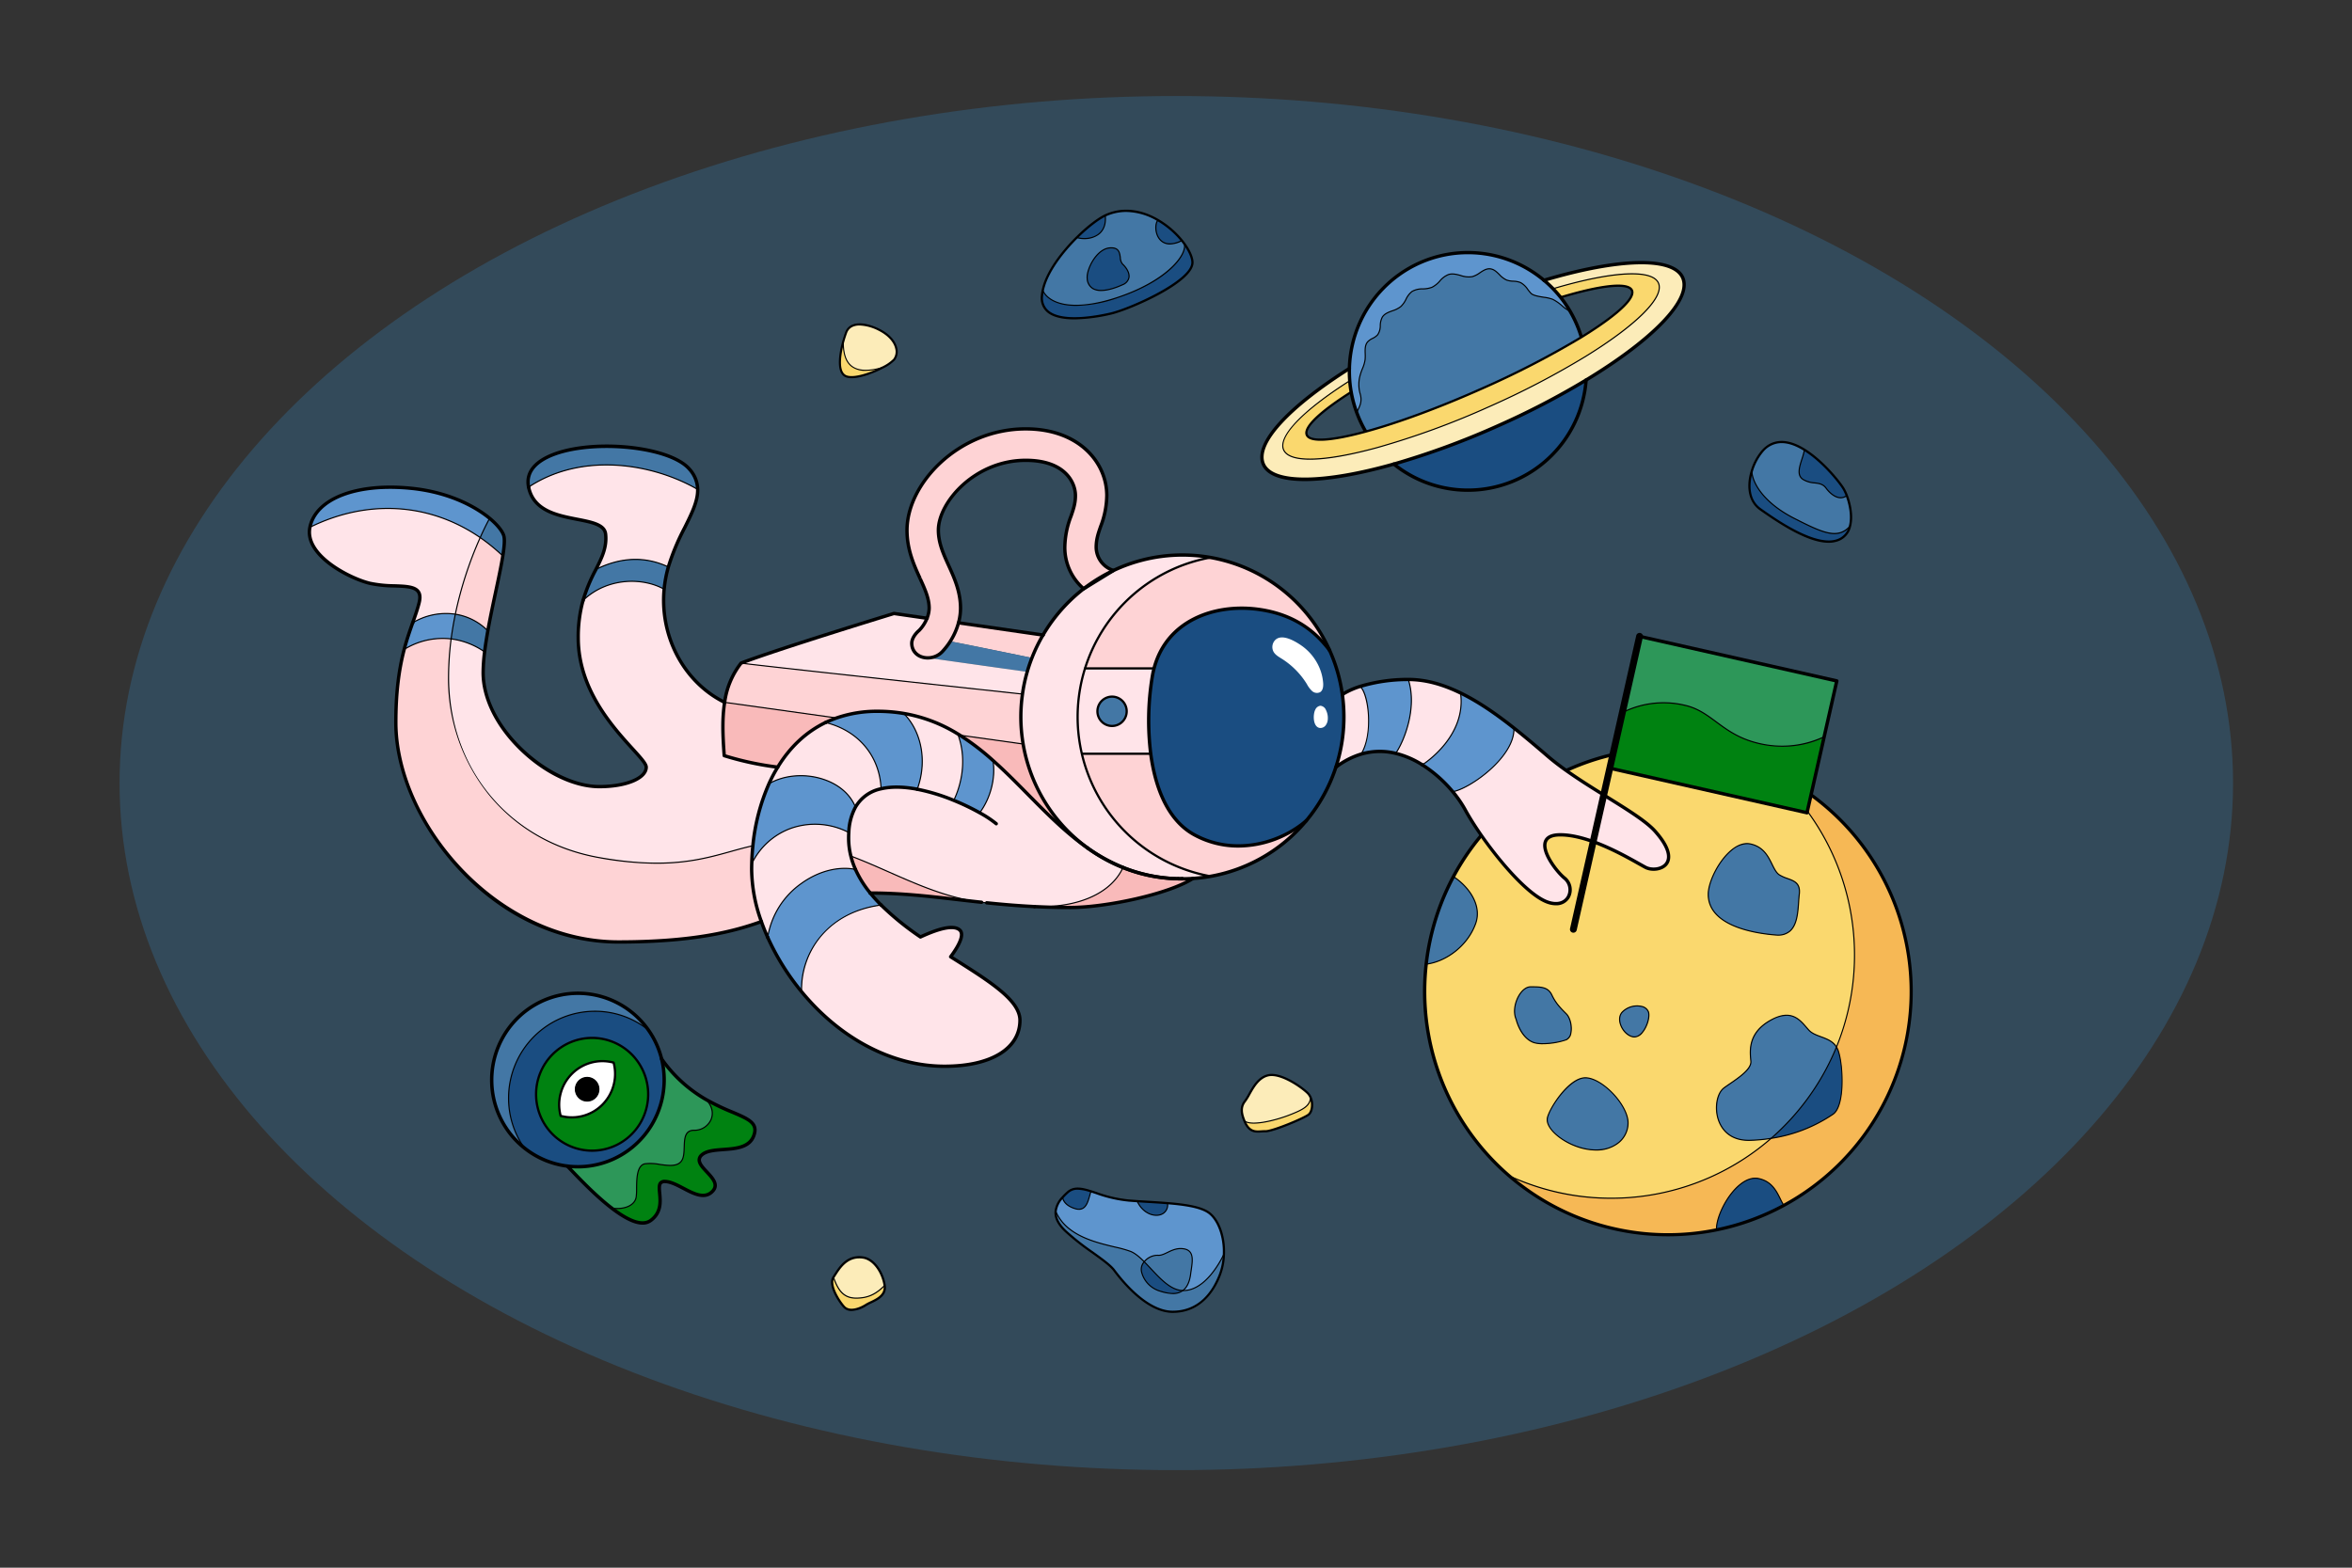 <?xml version="1.0" encoding="UTF-8"?><svg version="1.1" xmlns="http://www.w3.org/2000/svg" xmlns:xlink="http://www.w3.org/1999/xlink" viewBox="0 0 1200 800" width="1200" height="800" x="0px" y="0px">
              
              <rect x="0" y="0" width="1200" height="800" fill="#333333" stroke="none"/>
              
              <!-- ITEM 0 -->
<g>
    <defs>
        
        <clipPath id="clip-path-id-viewbox-item-0">
            <rect x="0.0" y="0.0" width="943.405" height="612.417"/>
        </clipPath>
    </defs>
    <g transform="translate(61.0 49.0) rotate(0.0 539.0 350.5) scale(1.143 1.145)">
        <g clip-path="url(#clip-path-id-viewbox-item-0)" transform="translate(-0.0 -0.0)">

  
  <ellipse cx="471.703" cy="306.209" rx="471.703" ry="306.209" style="         fill: #334a5a;       "/>

        </g>
    </g>
</g>

<!-- ITEM 1 -->
<g>
    <defs>
        
        <clipPath id="clip-path-id-viewbox-item-1">
            <rect x="0.0" y="0.0" width="117.682" height="102.292"/>
        </clipPath>
    </defs>
    <g transform="translate(250.0 506.0) rotate(0.0 68.0 59.5) scale(1.156 1.163)">
        <g clip-path="url(#clip-path-id-viewbox-item-1)" transform="translate(-0.0 -0.0)">

  
  <g>
    <g>
      <path d="M45.08,69.81a24.735,24.735,0,1,0-24.74-24.74A24.736,24.736,0,0,0,45.08,69.81Zm31.79-31a38.058,38.058,0,0,1-61.73,29.8,38.058,38.058,0,0,1,54.78-51.72,37.803,37.803,0,0,1,6.95,21.92Z" style="         fill: #1a4d81;       "/>
      <path d="M38.81.75a38.006,38.006,0,0,1,31.11,16.14,38.058,38.058,0,0,0-54.78,51.72A38.057,38.057,0,0,1,38.81.75Z" style="         fill: #4377a5;       "/>
      <path d="M45.08,20.34a24.735,24.735,0,1,1-24.74,24.73A24.727,24.727,0,0,1,45.08,20.34Zm-13.9,34.21a19.079,19.079,0,0,0,23.38-23.37,19.086,19.086,0,0,0-23.38,23.37Z" style="         fill: #008211;       "/>
      <path d="M116.75,62.16c-2.47,10.35-18.23,4.83-23.35,9.59s10.29,10.29,4.76,15.94-14.35-4.12-20.82-4.35c-6.47-.24,2.24,10.7-6.35,17.06-3.99,2.95-10.56-.27-17.23-5.35,5.82.76,10.17-1.36,10.76-4.89s-.94-13.65,3.88-14.59,12.71,2.71,15.88-.94c3.18-3.64-1.06-13.76,5.77-13.76,6.82,0,11.17-7.47,5.29-13.5C108.02,54.65,118.43,55.14,116.75,62.16Z" style="         fill: #008211;       "/>
      <path d="M42.87,48.04a5.175,5.175,0,1,0-5.18-5.17A5.173,5.173,0,0,0,42.87,48.04Zm6.75,1.58a19.09,19.09,0,0,1-18.44,4.93,19.086,19.086,0,0,1,23.38-23.37A19.095,19.095,0,0,1,49.62,49.62Z" style="         fill: #fff;       "/>
      <path d="M42.87,48.04a5.175,5.175,0,1,1,5.18-5.17A5.173,5.173,0,0,1,42.87,48.04Z"/>
      <path d="M53.76,95.05c-7.69-5.86-15.51-14.22-19.62-18.47a38.094,38.094,0,0,0,41.6-47.02,60.906,60.906,0,0,0,19.6,17.81c5.88,6.03,1.53,13.5-5.29,13.5-6.83,0-2.59,10.12-5.77,13.76-3.17,3.65-11.06,0-15.88.94s-3.29,11.06-3.88,14.59S59.58,95.81,53.76,95.05Z" style="         fill: #2d9759;       "/>
    </g>
    <g>
      <path d="M45.08,70.31a25.235,25.235,0,1,1,25.23-25.24A25.269,25.269,0,0,1,45.08,70.31Zm0-49.47a24.235,24.235,0,1,0,24.23,24.23A24.263,24.263,0,0,0,45.08,20.84Z"/>
      <path d="M36.094,55.693a19.544,19.544,0,0,1-5.043-.661.5.5,0,0,1-.354-.354A19.586,19.586,0,0,1,54.689,30.697a.5.5,0,0,1,.354.354,19.684,19.684,0,0,1-5.069,18.922l-.001.001A19.673,19.673,0,0,1,36.094,55.693Zm-4.504-1.554A18.579,18.579,0,0,0,54.15,31.59,18.586,18.586,0,0,0,31.59,54.14Zm18.03-4.52h0Z"/>
      <path d="M38.81,77.62A38.81,38.81,0,1,1,70.533,16.457a38.318,38.318,0,0,1,5.935,12.921A38.85,38.85,0,0,1,38.81,77.62Zm0-76.12a37.309,37.309,0,0,0-4.579,74.335l.001 0A37.344,37.344,0,0,0,75.012,29.742a36.82,36.82,0,0,0-5.705-12.419A37.39,37.39,0,0,0,38.81,1.5Z"/>
      <path d="M15.14,68.86a.25.25,0,0,1-.204-.105A37.971,37.971,0,0,1,7.95,46.7,38.354,38.354,0,0,1,46.26,8.39a37.883,37.883,0,0,1,23.815,8.304.25.25,0,0,1-.311.392A37.387,37.387,0,0,0,46.26,8.89,37.853,37.853,0,0,0,8.45,46.7a37.473,37.473,0,0,0,6.894,21.766.25.25,0,0,1-.204.395Z"/>
      <path d="M42.87,48.29a5.425,5.425,0,1,1,5.43-5.42A5.431,5.431,0,0,1,42.87,48.29Zm0-10.35a4.925,4.925,0,1,0,4.93,4.93A4.935,4.935,0,0,0,42.87,37.94Z"/>
      <path d="M67.337,102.292c-3.56,0-8.199-2.204-14.031-6.646-6.996-5.331-14.147-12.768-18.42-17.211l-1.284-1.333a.75.75,0,0,1,1.078-1.043l1.288,1.337c4.243,4.412,11.344,11.797,18.248,17.058,7.699,5.865,13.193,7.662,16.33,5.344,4.333-3.208,3.92-7.66,3.588-11.237-.201-2.168-.375-4.04.659-5.134a3.178,3.178,0,0,1,2.577-.835c2.611.093,5.529,1.612,8.35,3.082,4.552,2.372,8.853,4.611,11.906,1.493,2.188-2.236.527-4.329-2.468-7.511-1.867-1.984-3.631-3.858-3.563-5.878a3.656,3.656,0,0,1,1.296-2.576c2.222-2.066,6.034-2.346,10.069-2.642,5.752-.422,11.699-.859,13.063-6.573.931-3.889-2.201-5.385-9.375-8.399A101.825,101.825,0,0,1,94.967,48.02,61.775,61.775,0,0,1,75.13,29.997a.75.75,0,0,1,1.22-.873,60.296,60.296,0,0,0,19.364,17.596,99.146,99.146,0,0,0,11.513,5.484c6.687,2.81,11.519,4.84,10.253,10.13-1.618,6.781-8.415,7.28-14.412,7.72-3.765.277-7.321.538-9.157,2.245a2.196,2.196,0,0,0-.819,1.528c-.046,1.396,1.582,3.126,3.157,4.799,2.584,2.746,5.8,6.163,2.447,9.588-3.83,3.914-9.059,1.191-13.671-1.212-2.673-1.392-5.438-2.832-7.711-2.913a1.831,1.831,0,0,0-1.433.368c-.568.6-.416,2.234-.255,3.964.348,3.743.824,8.87-4.189,12.582A6.698,6.698,0,0,1,67.337,102.292Z"/>
      <path d="M56.073,95.455a18.177,18.177,0,0,1-2.345-.157.25.25,0,0,1,.065-.496c5.589.732,9.898-1.196,10.481-4.683a27.462,27.462,0,0,0,.175-3.658c.044-4.387.105-10.396,3.904-11.137a21.581,21.581,0,0,1,6.574.275c3.592.497,7.305,1.008,9.165-1.134,1.217-1.393,1.298-3.876,1.377-6.278.122-3.721.248-7.568,4.582-7.568a7.746,7.746,0,0,0,7.268-4.542c1.182-2.804.396-5.915-2.157-8.533a.25.25,0,1,1,.358-.349c2.7,2.77,3.524,6.078,2.26,9.076a8.245,8.245,0,0,1-7.729,4.848c-3.849,0-3.962,3.441-4.082,7.084-.082,2.49-.166,5.064-1.5,6.591-2.037,2.346-5.887,1.815-9.611,1.3a21.327,21.327,0,0,0-6.41-.279c-3.398.663-3.457,6.436-3.5,10.651a27.677,27.677,0,0,1-.181,3.734C64.224,93.449,60.774,95.455,56.073,95.455Z"/>
    </g>
  </g>

        </g>
    </g>
</g>

<!-- ITEM 2 -->
<g>
    <defs>
        
        <clipPath id="clip-path-id-viewbox-item-2">
            <rect x="0.0" y="0.0" width="190.099" height="107.417"/>
        </clipPath>
    </defs>
    <g transform="translate(643.0 128.0) rotate(0.0 108.5 61.5) scale(1.142 1.145)">
        <g clip-path="url(#clip-path-id-viewbox-item-2)" transform="translate(-0.0 -0.0)">

  
  <g>
    <g>
      <path d="M188.721,11.968c4.32,9.74-13.57,27.75-43.16,45.62a355.797,355.797,0,0,1-39.61,20.5,350.275,350.275,0,0,1-46.3,16.95c-30.88,8.72-54.14,9.37-58.26.09-4.09-9.21,11.68-25.8,38.42-42.69-.04,1.81.01,3.64.15,5.47-20.37,12.92-32.25,24.67-29.53,30.8,2.69,6.04,18.96,5.22,41.73-.99a359.306,359.306,0,0,0,49.98-18.21,371.933,371.933,0,0,0,43.14-22.41c22.24-13.67,35.47-26.3,32.61-32.73-2.89-6.51-21.54-5.05-47.09,2.52a53.175,53.175,0,0,0-4.05-3.76C159.461,3.408,184.431,2.318,188.721,11.968Z" style="         fill: #fcecb9;       "/>
      <path d="M177.891,14.368c2.86,6.43-10.37,19.06-32.61,32.73a371.933,371.933,0,0,1-43.14,22.41,359.306,359.306,0,0,1-49.98,18.21c-22.77,6.21-39.04,7.03-41.73.99-2.72-6.13,9.16-17.88,29.53-30.8.13,1.67.35,3.35.65,5.02-13.59,8.6-21.35,15.73-19.82,19.16,1.48,3.34,11.48,2.51,26.32-1.53,13.92-3.77,32.1-10.37,51.51-18.99a398.039,398.039,0,0,0,44.84-23.07c15.29-9.37,24.21-17.24,22.58-20.89-1.66-3.74-14-2.25-31.86,3.12q-1.605-2.01-3.38-3.84C156.351,9.318,175.001,7.858,177.891,14.368Z" style="         fill: #fad86e;       "/>
      <path d="M143.181,37.598c.1.3.19.6.28.9a398.039,398.039,0,0,1-44.84,23.07c-19.41,8.62-37.59,15.22-51.51,18.99a52.525,52.525,0,0,1-4.03-8.53c1.17-2.46,2.7-4.64,1.46-8.58a15.236,15.236,0,0,1,.11-8.12c.6-2.31,1.9-4.43,2.17-6.79.32-2.74-.64-5.92,1.16-7.99,1.21-1.38,3.31-1.74,4.46-3.15,1.73-2.11.64-5.45,2.04-7.78,1.69-2.79,5.86-2.66,8.33-4.81,2.13-1.84,2.67-5.15,5.02-6.72,2.57-1.71,6.16-.61,8.96-1.88,2.86-1.28,4.37-4.76,7.36-5.66,3.43-1.04,7.09,1.81,10.58.95,2.87-.69,5.06-3.78,7.99-3.48,2.97.3,4.5,3.84,7.26,4.97,1.98.82,4.33.27,6.29,1.16,2.02.92,3.08,3.11,4.6,4.72,1.66,1.78,7.6,1.69,9.8,2.75,3.36,1.63,5.09,4.21,7.74,5.29A53.19,53.19,0,0,1,143.181,37.598Z" style="         fill: #4377a5;       "/>
      <path d="M145.561,57.588a52.95,52.95,0,0,1-85.91,37.45,350.275,350.275,0,0,0,46.3-16.95A355.797,355.797,0,0,0,145.561,57.588Z" style="         fill: #1a4d81;       "/>
      <path d="M138.411,26.908c-2.65-1.08-4.38-3.66-7.74-5.29-2.2-1.06-8.14-.97-9.8-2.75-1.52-1.61-2.58-3.8-4.6-4.72-1.96-.89-4.31-.34-6.29-1.16-2.76-1.13-4.29-4.67-7.26-4.97-2.93-.3-5.12,2.79-7.99,3.48-3.49.86-7.15-1.99-10.58-.95-2.99.9-4.5,4.38-7.36,5.66-2.8,1.27-6.39.17-8.96,1.88-2.35,1.57-2.89,4.88-5.02,6.72-2.47,2.15-6.64,2.02-8.33,4.81-1.4,2.33-.31,5.67-2.04,7.78-1.15,1.41-3.25,1.77-4.46,3.15-1.8,2.07-.84,5.25-1.16,7.99-.27,2.36-1.57,4.48-2.17,6.79a15.236,15.236,0,0,0-.11,8.12c1.24,3.94-.29,6.12-1.46,8.58-.27-.72-.52-1.45-.76-2.19a54.014,54.014,0,0,1-1.71-6.91c-.3-1.67-.52-3.35-.65-5.02-.14-1.83-.19-3.66-.15-5.47a52.983,52.983,0,0,1,90.99-35.55q1.77,1.83,3.38,3.84A53.069,53.069,0,0,1,138.411,26.908Z" style="         fill: #5e95ce;       "/>
    </g>
    <g>
      <path d="M46.463,80.937A53.505,53.505,0,0,1,42.376,72.285c-.272-.724-.526-1.465-.769-2.216A55.031,55.031,0,0,1,39.872,63.058c-.308-1.712-.53-3.426-.659-5.092-.141-1.848-.193-3.713-.152-5.545a53.732,53.732,0,0,1,92.278-36.055c1.208,1.249,2.362,2.559,3.428,3.894a54.007,54.007,0,0,1,9.128,17.11c.099.298.192.605.284.913l-1.437.431c-.088-.293-.176-.585-.273-.878a52.504,52.504,0,0,0-8.876-16.641c-1.035-1.296-2.157-2.57-3.332-3.785A52.719,52.719,0,0,0,126.269,13.703,52.21,52.21,0,0,0,40.56,52.456c-.039,1.781.01,3.596.148,5.395.126,1.615.341,3.279.64,4.944a53.518,53.518,0,0,0,1.687,6.816c.235.725.481,1.444.747,2.153a52.018,52.018,0,0,0,3.975,8.415Z"/>
      <path d="M92.732,107.417A53.669,53.669,0,0,1,59.182,95.624a.75.75,0,0,1,.937-1.172,52.2,52.2,0,0,0,84.693-36.919.75.75,0,0,1,1.496.109,53.727,53.727,0,0,1-53.577,49.775Z"/>
      <path d="M43.08,72.278a.25.25,0,0,1-.226-.357c.142-.298.289-.592.436-.885,1.065-2.131,2.072-4.143,1.012-7.512a15.326,15.326,0,0,1,.106-8.255,24.008,24.008,0,0,1,.977-2.794,15.66,15.66,0,0,0,1.188-3.964,18.633,18.633,0,0,0,.046-2.655c-.059-1.958-.119-3.983,1.174-5.471a7.741,7.741,0,0,1,2.273-1.593,6.819,6.819,0,0,0,2.182-1.551,6.842,6.842,0,0,0,1.111-3.935,8.656,8.656,0,0,1,.909-3.816c1.007-1.663,2.859-2.337,4.65-2.99a11.664,11.664,0,0,0,3.73-1.88,11.052,11.052,0,0,0,2.224-3.125,9.653,9.653,0,0,1,2.821-3.615,9.648,9.648,0,0,1,4.922-1.171,11.53,11.53,0,0,0,4.073-.729,11.445,11.445,0,0,0,3.333-2.689,9.942,9.942,0,0,1,4.059-2.982c1.821-.552,3.702-.05,5.521.437a10.378,10.378,0,0,0,5.071.51,10.975,10.975,0,0,0,3.31-1.694c1.469-.971,2.99-1.975,4.765-1.792,1.758.177,3.036,1.433,4.271,2.647a10.187,10.187,0,0,0,3.058,2.34,9.441,9.441,0,0,0,2.995.53,9.466,9.466,0,0,1,3.304.634,9.392,9.392,0,0,1,3.336,3.14,20.737,20.737,0,0,0,1.342,1.637c.928.995,3.443,1.396,5.662,1.75a16.907,16.907,0,0,1,4.065.947,20.266,20.266,0,0,1,4.218,2.91,13.939,13.939,0,0,0,3.507,2.374.25.25,0,0,1-.188.463,14.287,14.287,0,0,1-3.638-2.452,19.843,19.843,0,0,0-4.116-2.844,16.73,16.73,0,0,0-3.926-.903c-2.411-.384-4.904-.782-5.948-1.901a21.095,21.095,0,0,1-1.375-1.675,8.896,8.896,0,0,0-3.146-2.988,8.959,8.959,0,0,0-3.132-.59,9.955,9.955,0,0,1-3.15-.566,10.545,10.545,0,0,1-3.219-2.446c-1.228-1.207-2.387-2.346-3.971-2.506-1.6-.162-2.979.747-4.439,1.712A11.345,11.345,0,0,1,94.789,11.741a10.723,10.723,0,0,1-5.319-.513c-1.832-.49-3.563-.951-5.247-.441A9.435,9.435,0,0,0,80.38,13.638a11.816,11.816,0,0,1-3.487,2.798,11.905,11.905,0,0,1-4.249.772,9.14,9.14,0,0,0-4.674,1.087,9.141,9.141,0,0,0-2.66,3.44,11.418,11.418,0,0,1-2.335,3.261,12.035,12.035,0,0,1-3.886,1.973c-1.788.651-3.477,1.267-4.393,2.778a8.289,8.289,0,0,0-.839,3.599,7.311,7.311,0,0,1-1.222,4.21,7.293,7.293,0,0,1-2.333,1.675,7.25,7.25,0,0,0-2.132,1.481c-1.164,1.339-1.109,3.179-1.051,5.127a18.967,18.967,0,0,1-.049,2.727,16.259,16.259,0,0,1-1.219,4.091,23.694,23.694,0,0,0-.957,2.733,14.839,14.839,0,0,0-.113,7.982c1.121,3.561.021,5.759-1.042,7.885-.145.291-.291.582-.431.876A.251.251,0,0,1,43.08,72.278Z"/>
      <path d="M19.913,102.627C9.545,102.627,2.834,100.227.705,95.432-3.46,86.053,11.009,69.743,39.41,51.804a.75.75,0,0,1,.801,1.269C12.91,70.317-1.703,86.315,2.076,94.824c3.76,8.471,26.281,8.271,57.371-.507A351.953,351.953,0,0,0,105.646,77.402,353.138,353.138,0,0,0,145.172,56.946c30.031-18.136,46.855-35.672,42.863-44.674-3.953-8.892-27.925-8.274-61.071,1.575a.75.75,0,1,1-.427-1.438c34.435-10.232,58.525-10.519,62.869-.746,4.385,9.887-12.267,27.73-43.458,46.567A354.753,354.753,0,0,1,106.255,78.773,353.386,353.386,0,0,1,59.854,95.76C43.637,100.339,30.033,102.626,19.913,102.627Z"/>
      <path d="M26.953,84.667c-3.389,0-5.862-.666-6.62-2.377-2.048-4.591,9.751-13.293,20.01-19.785a.5.5,0,1,1,.535.845C27.254,71.972,19.916,78.9,21.247,81.884c1.287,2.904,10.906,2.227,25.732-1.809C61.418,76.165,79.685,69.43,98.418,61.111a400.901,400.901,0,0,0,44.782-23.04c18.195-11.15,23.493-17.776,22.384-20.259-1.137-2.561-9.946-3.014-31.259,3.395a.5.5,0,0,1-.288-.958c11.112-3.341,30.104-8.154,32.461-2.844,2.307,5.165-13.279,15.7-22.776,21.519A401.886,401.886,0,0,1,98.823,62.025c-18.777,8.339-37.096,15.093-51.582,19.016C40.331,82.922,32.44,84.667,26.953,84.667Z"/>
      <path d="M22.232,93.106c-6.601 0-10.752-1.429-12.029-4.297C7.53,82.788,18.605,71.157,39.827,57.697a.25.25,0,1,1,.268.422C19.101,71.435,8.097,82.832,10.659,88.606c2.529,5.679,18.019,5.256,41.436-1.13A358.737,358.737,0,0,0,102.039,69.279a372.928,372.928,0,0,0,43.111-22.394c22.733-13.973,35.191-26.394,32.512-32.416-2.712-6.109-20.64-5.09-46.791,2.658a.25.25,0,0,1-.142-.479c26.81-7.943,44.525-8.834,47.39-2.382,2.83,6.363-9.397,18.716-32.708,33.044a373.368,373.368,0,0,1-43.169,22.425A359.262,359.262,0,0,1,52.226,87.959C39.657,91.387,29.471,93.106,22.232,93.106Z"/>
    </g>
  </g>

        </g>
    </g>
</g>

<!-- ITEM 3 -->
<g>
    <defs>
        
        <clipPath id="clip-path-id-viewbox-item-3">
            <rect x="0.0" y="0.0" width="76.55" height="56.67"/>
        </clipPath>
    </defs>
    <g transform="translate(538.0 606.0) rotate(0.0 43.5 32.0) scale(1.137 1.129)">
        <g clip-path="url(#clip-path-id-viewbox-item-3)" transform="translate(-0.0 -0.0)">

  
  <g>
    <g>
      <path d="M5.897,2.184A26.906,26.906,0,0,0,3.647,4.449c.02.275.372,3.529,5.628,5.108,5.486,1.653,5.879-4.425,7.127-7.833C12.011.324,8.64-.31,5.897,2.184Z" style="         fill: #1a4d81;       "/>
      <path d="M3.647,4.449A11.152,11.152,0,0,0,.535,10.677c6.02,14.334,26.472,15.246,33.655,18.213a20.215,20.215,0,0,1,6.088,4.661,7.704,7.704,0,0,1,6.063-2.919c3.258.342,6.56-3.806,11.719-2.924,5.174.882,3.706,6.239,3.041,11.353-.507,3.96-1.829,6.259-3.504,7.506.071.011.156.007.234.01,9.115-.048,15.709-11.232,18.195-16.46.292-8.063-2.517-15.703-6.868-18.796-3.56-2.536-10.519-3.596-18.45-4.255l.001.014c.779,7.063-9.668,7.846-13.606-.916-1.279-.095-2.55-.184-3.8-.281C26.355,5.332,20.857,3.128,16.409,1.717l-.007.007c-1.248,3.407-1.641,9.485-7.127,7.833C4.018,7.978,3.667,4.724,3.647,4.449Z" style="         fill: #5e95ce;       "/>
      <path d="M34.191,28.89C27.007,25.922,6.556,25.011.535,10.677c-.262,2.695.931,5.633,4.307,8.922,7.205,7.029,18.751,13.479,21.957,17.83,3.199,4.344,14.599,18.814,26.361,18.741,11.769-.066,17.952-8.718,20.962-16.484a29.383,29.383,0,0,0,1.906-9.569c-2.486,5.228-9.08,16.412-18.195,16.46-.078-.003-.163.001-.234-.01-3.103,2.341-7.452,1.102-10.252.257A12.133,12.133,0,0,1,39.063,38.096a5.109,5.109,0,0,1,1.216-4.545A20.215,20.215,0,0,0,34.191,28.89Z" style="         fill: #4377a5;       "/>
      <path d="M37.105,6.163c3.938,8.762,14.385,7.979,13.606.916L50.71,7.065C46.333,6.705,41.663,6.458,37.105,6.163Z" style="         fill: #1a4d81;       "/>
      <path d="M46.343,30.631a7.704,7.704,0,0,0-6.063,2.919c5.277,5.329,10.844,12.882,17.32,13.016,1.676-1.247,2.997-3.546,3.504-7.506.665-5.114,2.133-10.471-3.041-11.353C52.902,26.825,49.601,30.973,46.343,30.631Z" style="         fill: #4377a5;       "/>
      <path d="M40.279,33.551A5.109,5.109,0,0,0,39.063,38.096a12.133,12.133,0,0,0,8.283,8.727c2.801.845,7.149,2.084,10.252-.257C51.123,46.433,45.556,38.88,40.279,33.551Z" style="         fill: #1a4d81;       "/>
    </g>
    <g>
      <path d="M53.07,56.67c-11.48,0-22.472-13.24-26.673-18.945-1.603-2.175-5.369-4.903-9.729-8.062A112.008,112.008,0,0,1,4.493,19.956C1.197,16.745-.26,13.694.038,10.628A11.548,11.548,0,0,1,3.272,4.118a27.58,27.58,0,0,1,2.291-2.306c3.037-2.762,6.889-1.868,10.904-.592a.482.482,0,0,1,.093.02c.763.242,1.558.508,2.385.784A57.927,57.927,0,0,0,33.344,5.384q1.129.088,2.28.169l1.519.112c1.33.086,2.676.168,4.02.25,3.191.195,6.49.397,9.59.651,7.053.587,14.79,1.562,18.699,4.347,4.533,3.224,7.378,10.948,7.078,19.222a29.689,29.689,0,0,1-1.939,9.731C72.168,46.11,66.166,56.596,53.163,56.669ZM10.401.996A5.846,5.846,0,0,0,6.234,2.554,26.534,26.534,0,0,0,4.023,4.778a10.61,10.61,0,0,0-2.99,5.943c-.267,2.748,1.093,5.533,4.158,8.519a111.312,111.312,0,0,0,12.063,9.612c4.428,3.208,8.253,5.979,9.948,8.279,4.11,5.582,14.845,18.538,25.867,18.538l.087-0c11.789-.066,17.655-8.827,20.499-16.165a28.691,28.691,0,0,0,1.873-9.405c.284-7.828-2.454-15.382-6.658-18.372-3.712-2.645-11.284-3.589-18.202-4.165-3.089-.254-6.383-.455-9.568-.649-1.346-.083-2.692-.165-4.029-.251l-1.522-.112q-1.151-.083-2.285-.17A59.577,59.577,0,0,1,18.628,2.973c-.791-.264-1.552-.519-2.284-.752a.488.488,0,0,1-.093-.02A20.221,20.221,0,0,0,10.401.996Z"/>
      <path d="M57.834,46.827l-.084-.002a1.37,1.37,0,0,1-.189-.011c-5.349-.108-10-5.117-14.497-9.961-1.022-1.101-1.988-2.141-2.963-3.126-2.447-2.483-4.299-3.903-6.006-4.606a52.457,52.457,0,0,0-6.934-1.956C17.787,24.912,4.948,21.828.305,10.773A.25.25,0,1,1,.766,10.58C5.311,21.402,18.008,24.451,27.279,26.678a52.717,52.717,0,0,1,7.007,1.98c1.772.729,3.675,2.184,6.171,4.717.981.99,1.949,2.033,2.974,3.137,4.426,4.768,9.003,9.697,14.173,9.804a1.211,1.211,0,0,0,.153.008l.087.002c9.487-.049,16.144-12.502,17.959-16.317a.25.25,0,0,1,.452.215C74.408,34.106,67.625,46.776,57.834,46.827Z"/>
      <path d="M53.12,48.159a20.609,20.609,0,0,1-5.845-1.096,12.305,12.305,0,0,1-8.453-8.903,5.379,5.379,0,0,1,1.264-4.767A7.919,7.919,0,0,1,46.368,30.383c1.327.138,2.676-.513,4.234-1.268,2.1-1.018,4.48-2.171,7.502-1.654,4.827.823,4.149,5.433,3.493,9.891-.085.579-.171,1.162-.246,1.741-.469,3.661-1.681,6.243-3.601,7.673h0A7.514,7.514,0,0,1,53.12,48.159ZM45.924,30.86a7.767,7.767,0,0,0-5.451,2.849A4.898,4.898,0,0,0,39.306,38.034a11.816,11.816,0,0,0,8.113,8.55c2.603.785,6.959,2.099,10.03-.217l.001-.001c1.809-1.346,2.954-3.814,3.405-7.337.076-.583.162-1.168.248-1.75.677-4.606,1.262-8.584-3.083-9.325-2.865-.491-5.167.626-7.2,1.611-1.56.755-3.036,1.468-4.504,1.314A3.833,3.833,0,0,0,45.924,30.86Z"/>
      <path d="M45.734,12.803c-3.112,0-6.845-2.06-8.857-6.537a.25.25,0,1,1,.456-.205c2.277,5.065,6.822,6.894,9.943,6.043a4.291,4.291,0,0,0,3.186-4.998.25.25,0,0,1,.497-.055,4.812,4.812,0,0,1-3.552,5.535A6.354,6.354,0,0,1,45.734,12.803Z"/>
      <path d="M10.991,10.089a6.222,6.222,0,0,1-1.788-.292c-5.383-1.617-5.778-4.954-5.805-5.329l.498-.045c.01.145.301,3.349,5.451,4.896a4.085,4.085,0,0,0,3.238-.118c1.66-.912,2.344-3.345,2.947-5.492.209-.743.406-1.444.635-2.069a.254.254,0,0,1,.406-.104.247.247,0,0,1,.053.307c-.218.6-.409,1.281-.612,2.001-.63,2.242-1.344,4.782-3.188,5.795A3.739,3.739,0,0,1,10.991,10.089Z"/>
    </g>
  </g>

        </g>
    </g>
</g>

<!-- ITEM 4 -->
<g>
    <defs>
        
        <clipPath id="clip-path-id-viewbox-item-4">
            <rect x="0.0" y="0.0" width="32.406" height="26.752"/>
        </clipPath>
    </defs>
    <g transform="translate(633.0 548.0) rotate(0.0 18.5 15.0) scale(1.142 1.121)">
        <g clip-path="url(#clip-path-id-viewbox-item-4)" transform="translate(-0.0 -0.0)">

  
  <g>
    <g>
      <path d="M29.859,8.68a6.204,6.204,0,0,1,1.385,2.101c-.384,3.73-2.848,5.337-9.627,8.005C14.831,21.457,4.474,23.846,1.656,21.367c-.935-2.377-2.163-5.796.212-8.848C4.238,9.479,6.373,2.305,11.977.736,17.587-.843,27.036,5.888,29.859,8.68Z" style="         fill: #fcecb9;       "/>
      <path d="M1.656,21.367c2.818,2.479,13.175.09,19.962-2.582,6.779-2.668,9.243-4.274,9.627-8.005,1.207,2.844.644,6.466-.861,7.722-1.91,1.595-16.102,7.71-19.361,7.62C7.756,26.035,4.138,27.674,1.656,21.367Z" style="         fill: #fad86e;       "/>
    </g>
    <g>
      <path d="M7.736,26.752c-2.343 0-4.768-.687-6.545-5.202h0c-.82-2.083-2.346-5.96.283-9.338a26.1,26.1,0,0,0,1.95-3.204C5.279,5.639,7.588,1.446,11.842.255,17.828-1.43,27.539,5.682,30.211,8.324a6.665,6.665,0,0,1,1.497,2.269c1.244,2.929.776,6.808-1.004,8.293-1.944,1.624-16.177,7.834-19.695,7.736-.557-.014-1.123.022-1.721.062C8.781,26.718,8.26,26.752,7.736,26.752ZM13.827.998a6.302,6.302,0,0,0-1.714.22C8.262,2.296,6.065,6.285,4.299,9.491A26.637,26.637,0,0,1,2.262,12.827c-2.102,2.701-1.175,5.73-.141,8.357h0c1.907,4.846,4.43,4.678,7.101,4.502.595-.04,1.21-.081,1.814-.064.021.001.042.001.064.001,3.13,0,17.023-5.884,18.963-7.504,1.282-1.07,1.876-4.423.721-7.143A5.686,5.686,0,0,0,29.509,9.036C26.861,6.419,19.175.998,13.827.998Z"/>
      <path d="M5.868,22.67c-1.915,0-3.477-.323-4.377-1.115a.25.25,0,1,1,.33-.375c2.778,2.443,13.196-.064,19.706-2.626,6.666-2.624,9.099-4.196,9.469-7.798a.255.255,0,0,1,.026-.088.247.247,0,0,1,.134-.129.25.25,0,0,1,.326.137.268.268,0,0,1,.007.174c-.411,3.828-2.93,5.473-9.779,8.168C17.331,20.742,10.547,22.67,5.868,22.67Z"/>
    </g>
  </g>

        </g>
    </g>
</g>

<!-- ITEM 5 -->
<g>
    <defs>
        
        <clipPath id="clip-path-id-viewbox-item-5">
            <rect x="0.0" y="0.0" width="67.568" height="48.31"/>
        </clipPath>
    </defs>
    <g transform="translate(531.0 107.0) rotate(0.0 39.0 28.0) scale(1.154 1.159)">
        <g clip-path="url(#clip-path-id-viewbox-item-5)" transform="translate(-0.0 -0.0)">

  
  <g>
    <g>
      <path d="M67.064,23.079c.35,8.48-27.71,20.65-35.82,22.59-8.12,1.94-31.77,6.18-30.71-7.76a18.481,18.481,0,0,1,.35-2.38c2.47,5.44,12.5,9.91,32.9,3.2,20.4-6.7,31.01-18.01,29.7-23.71C65.674,18.029,66.974,20.929,67.064,23.079Z" style="         fill: #1a4d81;       "/>
      <path d="M63.484,15.019c1.31,5.7-9.3,17.01-29.7,23.71-20.4,6.71-30.43,2.24-32.9-3.2,1.65-7.81,8.3-16.62,15.05-23.28,4.48,1.42,13.6.1,12.57-9.71.22-.1.42-.2.62-.28,7.99-3.34,16.07-1.51,22.71,2.34-2.48,2.6-.63,14.6,10.57,9.01Q62.974,14.314,63.484,15.019Zm-27.3,18.02c5.29-2.47,2-7.29,0-9.06-2-1.76.47-7.53-5.53-7.17-6,.35-10.54,9.51-10.12,13.53C21.354,38.219,30.884,35.509,36.184,33.039Z" style="         fill: #4377a5;       "/>
      <path d="M62.404,13.609c-11.2,5.59-13.05-6.41-10.57-9.01A39.076,39.076,0,0,1,62.404,13.609Z" style="         fill: #1a4d81;       "/>
      <path d="M36.184,23.979c2,1.77,5.29,6.59,0,9.06-5.3,2.47-14.83,5.18-15.65-2.7-.42-4.02,4.12-13.18,10.12-13.53C36.654,16.449,34.184,22.219,36.184,23.979Z" style="         fill: #1a4d81;       "/>
      <path d="M28.504,2.539c1.03,9.81-8.09,11.13-12.57,9.71C20.614,7.639,25.334,4.049,28.504,2.539Z" style="         fill: #1a4d81;       "/>
    </g>
    <g>
      <path d="M14.961,48.31c-4.78 0-9.393-.769-12.192-3.156A8.211,8.211,0,0,1,.036,37.871a18.806,18.806,0,0,1,.359-2.445C2.454,25.68,11.703,15.722,15.583,11.893c4.62-4.551,9.37-8.217,12.706-9.805l.204-.095c.154-.072.3-.14.447-.198,9.15-3.824,17.637-.822,23.145,2.371h0a39.771,39.771,0,0,1,10.708,9.127q.58.719,1.097,1.433c2.275,3.127,3.58,6.086,3.674,8.332.375,9.092-28.326,21.213-36.203,23.097A76.279,76.279,0,0,1,14.961,48.31ZM37.81,1.003a21.829,21.829,0,0,0-8.493,1.717c-.137.054-.265.115-.4.178l-.206.095c-3.184,1.517-7.949,5.201-12.426,9.611C12.469,16.37,3.376,26.152,1.374,35.632a17.806,17.806,0,0,0-.341,2.315,7.262,7.262,0,0,0,2.385,6.445c6.299,5.372,22.802,1.962,27.711.79,8.699-2.081,35.762-14.2,35.437-22.083-.085-2.021-1.355-4.859-3.485-7.787q-.504-.697-1.064-1.39A38.735,38.735,0,0,0,51.585,5.032l-.001-0A27.843,27.843,0,0,0,37.81,1.003Z"/>
      <path d="M15.651,42.366c-8.549,0-13.334-3.078-14.994-6.734a.25.25,0,0,1,.455-.207c2.513,5.534,12.557,9.655,32.594,3.066,20.905-6.866,30.732-18.204,29.534-23.417a.25.25,0,0,1,.487-.112c1.272,5.534-8.399,16.954-29.866,24.003A59.309,59.309,0,0,1,15.651,42.366Z"/>
      <path d="M26.662,35.817a7.464,7.464,0,0,1-3.698-.837,5.592,5.592,0,0,1-2.678-4.616h0c-.28-2.681,1.493-7.126,4.036-10.121,1.352-1.591,3.546-3.523,6.318-3.685,4.127-.259,4.49,2.382,4.78,4.496a4.473,4.473,0,0,0,.93,2.736c1.246,1.103,3.26,3.62,2.906,6.064a4.581,4.581,0,0,1-2.965,3.41C34.74,33.988,30.436,35.817,26.662,35.817Zm4.522-18.775c-.164,0-.335.005-.514.016-2.596.151-4.678,1.992-5.967,3.509-2.752,3.24-4.154,7.499-3.92,9.745h0a5.121,5.121,0,0,0,2.427,4.232c3.832,2.17,10.819-.778,12.869-1.733a4.118,4.118,0,0,0,2.682-3.028c.324-2.238-1.652-4.654-2.742-5.619a4.768,4.768,0,0,1-1.094-3.043C34.637,19.027,34.364,17.042,31.184,17.042Z"/>
      <path d="M19.24,12.975a11.367,11.367,0,0,1-3.381-.488.25.25,0,1,1,.151-.477c2.751.872,6.926.62,9.584-1.549,2.134-1.74,3.029-4.397,2.662-7.897a.25.25,0,0,1,.222-.274.246.246,0,0,1,.275.223c.381,3.626-.602,6.509-2.843,8.336A10.676,10.676,0,0,1,19.24,12.975Z"/>
      <path d="M57.118,15.326a5.914,5.914,0,0,1-4.952-2.431c-1.983-2.686-1.938-6.973-.512-8.468a.25.25,0,0,1,.362.345c-1.163,1.22-1.378,5.211.553,7.827,1.963,2.658,5.417,2.938,9.725.787a.25.25,0,1,1,.223.447A12.23,12.23,0,0,1,57.118,15.326Z"/>
    </g>
  </g>

        </g>
    </g>
</g>

<!-- ITEM 6 -->
<g>
    <defs>
        
        <clipPath id="clip-path-id-viewbox-item-6">
            <rect x="0.0" y="0.0" width="24.611" height="24.268"/>
        </clipPath>
    </defs>
    <g transform="translate(424.0 641.0) rotate(0.0 14.0 14.0) scale(1.138 1.154)">
        <g clip-path="url(#clip-path-id-viewbox-item-6)" transform="translate(-0.0 -0.0)">

  
  <g>
    <g>
      <path d="M14.279.618c5.17.72,8.94,6.94,9.76,12.35-3.71,3.68-7.25,5.61-12.78,5.61s-8.04-3.28-10.16-9.25C3.329,6.028,6.629-.442,14.279.618Z" style="         fill: #fcecb9;       "/>
      <path d="M1.099,9.328c2.12,5.97,4.63,9.25,10.16,9.25s9.07-1.93,12.78-5.61c.82,5.42-5.76,6.95-8.35,8.59-2.59,1.65-7.42,3.55-9.89.83C3.339,19.658-1.141,12.618,1.099,9.328Z" style="         fill: #fad86e;       "/>
    </g>
    <g>
      <path d="M9.237,24.268a4.933,4.933,0,0,1-3.809-1.543C2.919,19.94-1.756,12.633.685,9.047c.213-.314.435-.658.67-1.021C3.65,4.48,7.121-.882,14.347.123c5.474.762,9.334,7.148,10.186,12.771.701,4.638-3.49,6.609-6.551,8.049a20.131,20.131,0,0,0-2.026,1.038A13.404,13.404,0,0,1,9.237,24.268ZM12.67,1.005c-5.581,0-8.493,4.501-10.476,7.564-.239.37-.465.719-.682,1.039l-.001.001C-.457,12.502,3.644,19.25,6.17,22.053c2.259,2.489,6.877.595,9.25-.917a20.723,20.723,0,0,1,2.136-1.099c2.931-1.378,6.578-3.094,5.988-6.995C22.735,7.705,19.022,1.783,14.21,1.114A11.266,11.266,0,0,0,12.67,1.005ZM1.099,9.328h0Z"/>
      <path d="M11.259,18.828c-5.872,0-8.331-3.603-10.396-9.416a.25.25,0,0,1,.152-.319.247.247,0,0,1,.319.152c1.992,5.608,4.347,9.083,9.925,9.083,5.052,0,8.586-1.553,12.604-5.538a.25.25,0,0,1,.352.355C20.776,16.557,17.256,18.828,11.259,18.828Z"/>
    </g>
  </g>

        </g>
    </g>
</g>

<!-- ITEM 7 -->
<g>
    <defs>
        
        <clipPath id="clip-path-id-viewbox-item-7">
            <rect x="0.0" y="0.0" width="27.965" height="25.643"/>
        </clipPath>
    </defs>
    <g transform="translate(428.0 165.0) rotate(0.0 15.0 14.0) scale(1.073 1.092)">
        <g clip-path="url(#clip-path-id-viewbox-item-7)" transform="translate(-0.0 -0.0)">

  
  <g>
    <g>
      <path d="M19.163,3.035c8.47,4.23,9.71,10.76,7.06,13.94a19.353,19.353,0,0,1-5.3,3.61c-16.42,4.84-18.84-3.96-18.84-12.06.45-1.6.94-3.05,1.37-4.2C5.573-1.265,13.443.175,19.163,3.035Z" style="         fill: #fcecb9;       "/>
      <path d="M2.083,8.525c0,8.1,2.42,16.9,18.84,12.06-5.56,2.88-13.7,5.62-17.47,4.16C-.887,23.065.333,14.695,2.083,8.525Z" style="         fill: #fad86e;       "/>
    </g>
    <g>
      <path d="M6.036,25.643A7.735,7.735,0,0,1,3.272,25.211C-1.967,23.183.359,12.771,1.602,8.388,2.109,6.585,2.634,5.088,2.985,4.149A5.936,5.936,0,0,1,6.495.583c4.628-1.807,11.037,1.078,12.891,2.004,6.31,3.151,7.979,7.092,8.412,9.161a6.502,6.502,0,0,1-1.192,5.547,19.438,19.438,0,0,1-5.453,3.733h-.001C16.422,23.479,10.277,25.643,6.036,25.643ZM9.874,1.009a8.3,8.3,0,0,0-3.015.505,4.971,4.971,0,0,0-2.939,2.987c-.343.918-.858,2.387-1.356,4.158C1.652,11.875-.964,22.499,3.633,24.278c3.407,1.318,11.161-1.083,17.059-4.138h0a18.907,18.907,0,0,0,5.146-3.485,5.514,5.514,0,0,0,.982-4.703C26.145,8.734,23.273,5.646,18.939,3.482A21.821,21.821,0,0,0,9.874,1.009Zm11.049,19.575h0Z"/>
      <path d="M12.74,22.207a10.99,10.99,0,0,1-6.737-1.906c-2.846-2.128-4.171-5.87-4.171-11.776a.25.25,0,0,1,.5,0c0,5.735,1.261,9.35,3.97,11.375,3.012,2.252,7.907,2.402,14.549.445a.25.25,0,1,1,.142.479A29.722,29.722,0,0,1,12.74,22.207Z"/>
    </g>
  </g>

        </g>
    </g>
</g>

<!-- ITEM 8 -->
<g>
    <defs>
        
        <clipPath id="clip-path-id-viewbox-item-8">
            <rect x="0.0" y="0.0" width="45.879" height="44.627"/>
        </clipPath>
    </defs>
    <g transform="translate(892.0 225.0) rotate(0.0 26.5 26.0) scale(1.155 1.165)">
        <g clip-path="url(#clip-path-id-viewbox-item-8)" transform="translate(-0.0 -0.0)">

  
  <g>
    <g>
      <path d="M43.487,23.944c1.46,3.78,2.55,9.17,1.41,13.44h-.01c-5.42,5.91-11.99,2.91-24.58-3.44-12.59-6.36-18.47-14.71-18.77-20.73a24.297,24.297,0,0,1,4.65-8.68c5.3-6.02,12.24-4.57,18.62-.64-.85,4.75-4.5,10.52-.62,12.99,3.89,2.47,7.65.47,10.12,3.76C36.777,23.944,40.427,26.294,43.487,23.944Z" style="         fill: #4377a5;       "/>
      <path d="M44.887,37.384h.01a8.451,8.451,0,0,1-5.41,6.09c-9.41,3.41-25.77-7.65-34.16-13.53-5.37-3.76-5.65-10.68-3.79-16.73.3,6.02,6.18,14.37,18.77,20.73C32.897,40.294,39.467,43.294,44.887,37.384Z" style="         fill: #1a4d81;       "/>
      <path d="M41.957,20.764a19.394,19.394,0,0,1,1.53,3.18c-3.06,2.35-6.71,0-9.18-3.3-2.47-3.29-6.23-1.29-10.12-3.76-3.88-2.47-.23-8.24.62-12.99C33.017,8.944,40.307,18.124,41.957,20.764Z" style="         fill: #1a4d81;       "/>
    </g>
    <g>
      <path d="M35.463,44.627c-8.791.001-20.641-7.418-30.422-14.273-4.79-3.354-6.278-9.816-3.981-17.287a24.835,24.835,0,0,1,4.752-8.863c4.705-5.344,11.365-5.598,19.258-.735,8.264,5.083,15.581,14.262,17.312,17.03a19.867,19.867,0,0,1,1.573,3.267c.707,1.829,2.899,8.231,1.426,13.748a8.899,8.899,0,0,1-5.722,6.431A12.263,12.263,0,0,1,35.463,44.627ZM14.722.972A10.54,10.54,0,0,0,6.562,4.865a23.8,23.8,0,0,0-4.547,8.496C.976,16.739-.752,25.077,5.614,29.535c6.607,4.63,24.157,16.934,33.703,13.469a7.946,7.946,0,0,0,5.098-5.751c1.108-4.149.007-9.503-1.394-13.128a18.578,18.578,0,0,0-1.489-3.098C39.836,18.314,32.657,9.31,24.545,4.32h-0Q19.111.973,14.722.972Z"/>
      <path d="M38.064,40.837c-4.35,0-9.871-2.635-17.869-6.669C6.669,27.335,1.556,18.617,1.288,13.226a.25.25,0,0,1,.237-.262.243.243,0,0,1,.262.237C2.049,18.458,7.086,26.985,20.42,33.721c12.692,6.401,19.027,9.225,24.283,3.494a.25.25,0,0,1,.369.338A9.04,9.04,0,0,1,38.064,40.837Z"/>
      <path d="M40.804,25.145a4.786,4.786,0,0,1-.658-.046c-1.995-.274-4.197-1.843-6.039-4.305-1.294-1.724-2.957-1.923-4.883-2.153a11.528,11.528,0,0,1-5.171-1.546c-2.97-1.891-1.772-5.604-.613-9.195a32.304,32.304,0,0,0,1.121-4.05.25.25,0,0,1,.492.088A32.667,32.667,0,0,1,23.916,8.054c-1.151,3.567-2.239,6.936.405,8.619a10.963,10.963,0,0,0,4.962,1.471c1.955.234,3.801.455,5.224,2.35,1.763,2.355,3.844,3.854,5.707,4.11a4.061,4.061,0,0,0,3.12-.858.25.25,0,1,1,.305.396A4.573,4.573,0,0,1,40.804,25.145Z"/>
    </g>
  </g>

        </g>
    </g>
</g>

<!-- ITEM 9 -->
<g>
    <defs>
        
        <clipPath id="clip-path-id-viewbox-item-9">
            <rect x="0.0" y="0.0" width="219.019" height="219.02"/>
        </clipPath>
    </defs>
    <g transform="translate(726.0 381.0) rotate(0.0 125.0 125.0) scale(1.141 1.141)">
        <g clip-path="url(#clip-path-id-viewbox-item-9)" transform="translate(-0.0 -0.0)">

  
  <g>
    <g>
      <path d="M155.081,10.732a108.803,108.803,0,0,1,6.264,194.418c-2.408-3.69-3.727-10.37-11.256-11.966-9.143-1.947-18.839,14.669-18.839,22.502,0,.138,0,.268.009.406a108.945,108.945,0,0,1-92.628-24.098,108.826,108.826,0,0,0,117.049-16.791,67.443,67.443,0,0,0,27.742-10.831c5.277-3.709,4.558-21.81,2.279-28.324a8.841,8.841,0,0,0-.793-1.679A108.82,108.82,0,0,0,155.081,10.732Z" style="         fill: #f6b855;       "/>
      <path d="M185.702,136.048c2.279,6.513,2.998,24.615-2.279,28.324a67.443,67.443,0,0,1-27.742,10.831,108.753,108.753,0,0,0,29.228-40.834A8.841,8.841,0,0,1,185.702,136.048Z" style="         fill: #1a4d81;       "/>
      <path d="M192.972,93.23a108.197,108.197,0,0,1-8.063,41.138c-2.888-4.687-9.3-4.216-12.39-7.602-3.423-3.746-6.947-9.678-16.441-4.724-11.237,5.858-9.77,14.494-9.447,18.729.323,4.225-8.174,8.995-12.031,11.883-5.775,4.327-5.388,23.914,11.708,23.425a72.139,72.139,0,0,0,9.374-.876A108.826,108.826,0,0,1,38.632,191.994,108.483,108.483,0,0,1,.75,109.505a107.011,107.011,0,0,1,.692-12.224h.009c8.331-.95,18.267-7.584,22.087-18.083,2.832-7.796-2.399-16.118-9.909-21.063a108.851,108.851,0,0,1,141.452-47.403A108.48,108.48,0,0,1,192.972,93.23ZM168.274,66.042c.83-6.846-4.982-6.163-8.866-8.654-3.875-2.5-3.875-11.911-13.018-13.857-9.134-1.937-18.83,14.678-18.83,22.511,0,13.645,19.393,17.372,30.187,18.212C168.551,85.084,167.444,72.897,168.274,66.042ZM93.987,129.802c4.456.766,7.925-7.925,6.836-11.173-1.079-3.257-7.759-3.847-11.606,0C85.914,121.932,89.54,129.045,93.987,129.802ZM68.487,178.727c14.236,5.185,23.443-2.38,23.222-10.637-.212-8.248-11.938-19.965-19.098-19.965-7.169,0-15.85,13.239-16.939,17.797C54.592,170.479,61.576,176.218,68.487,178.727ZM64.114,131.094c3.201-1.301,2.666-8.894,0-11.56s-4.714-4.714-6.458-8.405-4.982-3.69-9.54-3.69-8.903,8.894-6.449,14.54c0,0,1.965,8.414,7.999,10.416C53.144,133.557,60.921,132.394,64.114,131.094Z" style="         fill: #fad86e;       "/>
      <path d="M172.518,126.767c3.091,3.386,9.503,2.915,12.39,7.602a108.753,108.753,0,0,1-29.228,40.834,72.139,72.139,0,0,1-9.374.876c-17.096.489-17.483-19.098-11.708-23.425,3.856-2.888,12.354-7.658,12.031-11.883-.323-4.235-1.79-12.87,9.447-18.729C165.571,117.089,169.095,123.021,172.518,126.767Z" style="         fill: #4377a5;       "/>
      <path d="M159.408,57.388c3.884,2.491,9.696,1.808,8.866,8.654-.83,6.855.277,19.042-10.527,18.212-10.794-.84-30.187-4.567-30.187-18.212,0-7.833,9.696-24.449,18.83-22.511C155.533,45.477,155.533,54.888,159.408,57.388Z" style="         fill: #4377a5;       "/>
      <path d="M150.09,193.184c7.528,1.596,8.848,8.276,11.256,11.966A108.189,108.189,0,0,1,131.26,216.092c-.009-.138-.009-.268-.009-.406C131.251,207.853,140.947,191.237,150.09,193.184Z" style="         fill: #1a4d81;       "/>
      <path d="M100.823,118.629c1.089,3.248-2.38,11.938-6.836,11.173-4.447-.757-8.073-7.87-4.77-11.173C93.064,114.782,99.744,115.373,100.823,118.629Z" style="         fill: #4377a5;       "/>
      <path d="M91.708,168.09c.221,8.257-8.986,15.822-23.222,10.637-6.91-2.509-13.894-8.248-12.815-12.806,1.089-4.558,9.77-17.797,16.939-17.797C79.77,148.125,91.496,159.842,91.708,168.09Z" style="         fill: #4377a5;       "/>
      <path d="M64.114,119.534c2.666,2.666,3.201,10.259,0,11.56-3.192,1.301-10.97,2.463-14.448,1.301-6.034-2.002-7.999-10.416-7.999-10.416-2.454-5.646,1.891-14.54,6.449-14.54s7.796,0,9.54,3.69S61.447,116.867,64.114,119.534Z" style="         fill: #4377a5;       "/>
      <path d="M13.629,58.135c7.51,4.945,12.741,13.267,9.909,21.063C19.718,89.697,9.782,96.33,1.451,97.281H1.442A107.653,107.653,0,0,1,13.629,58.135Z" style="         fill: #4377a5;       "/>
    </g>
    <g>
      <path d="M109.514,219.02A109.524,109.524,0,0,1,0,109.505,109.797,109.797,0,0,1,12.969,57.78,109.524,109.524,0,1,1,161.703,205.809h-0a108.904,108.904,0,0,1-30.294,11.018A110.058,110.058,0,0,1,109.514,219.02Zm0-217.52A107.931,107.931,0,0,0,14.29,58.49,108.297,108.297,0,0,0,1.5,109.505,108.055,108.055,0,1,0,109.514,1.5Zm51.831,203.65h0Z"/>
      <path d="M84.217,202.236a108.091,108.091,0,0,1-45.69-10.015.25.25,0,0,1,.21-.454,108.574,108.574,0,0,0,116.78-16.753A108.988,108.988,0,0,0,184.677,134.274,108.57,108.57,0,0,0,154.918,10.922a.25.25,0,1,1,.326-.379A109.009,109.009,0,0,1,84.217,202.236Z"/>
      <path d="M145.666,176.338c-9.151,0-12.529-5.703-13.734-9.157-1.926-5.518-.772-12.261,2.518-14.727.74-.554,1.657-1.182,2.629-1.847,4.031-2.761,9.553-6.541,9.302-9.817-.019-.243-.041-.501-.064-.772-.382-4.403-1.092-12.599,9.646-18.197,8.68-4.529,12.553-.047,15.666,3.555.364.421.72.833,1.075,1.222,1.321,1.447,3.27,2.169,5.334,2.934,2.666.988,5.423,2.01,7.084,4.705a9.066,9.066,0,0,1,.816,1.728c2.133,6.097,3.16,24.724-2.371,28.611A66.98,66.98,0,0,1,155.72,175.45a72.664,72.664,0,0,1-9.406.879C146.095,176.335,145.879,176.338,145.666,176.338Zm16.954-55.938a14.039,14.039,0,0,0-6.427,1.864c-10.442,5.443-9.75,13.423-9.378,17.71.023.273.046.533.065.777.272,3.563-5.156,7.281-9.519,10.268-.967.662-1.88,1.287-2.611,1.835-3.078,2.306-4.174,8.923-2.345,14.162,1.189,3.405,4.571,9.077,13.896,8.812a72.017,72.017,0,0,0,9.341-.874h0A66.462,66.462,0,0,0,183.279,164.167c5.073-3.565,4.574-21.214,2.187-28.037a8.542,8.542,0,0,0-.771-1.631c-1.57-2.548-4.245-3.54-6.832-4.498-2.123-.787-4.128-1.529-5.53-3.066-.358-.392-.717-.807-1.084-1.232C169.06,123.169,166.667,120.4,162.62,120.4Z"/>
      <path d="M94.542,130.1a3.526,3.526,0,0,1-.597-.051c-2.508-.427-4.927-2.822-5.884-5.824-.736-2.31-.379-4.414.979-5.772l.177.177-.177-.177a9.561,9.561,0,0,1,8.648-2.526,4.374,4.374,0,0,1,3.372,2.625c.769,2.294-.605,6.916-2.828,9.509A4.993,4.993,0,0,1,94.542,130.1Zm1.234-13.887a9.086,9.086,0,0,0-6.383,2.593c-1.221,1.222-1.534,3.141-.856,5.267.888,2.787,3.197,5.092,5.491,5.482,1.63.279,2.979-.836,3.824-1.821,2.089-2.437,3.443-6.908,2.733-9.025a3.897,3.897,0,0,0-3.013-2.296A7.856,7.856,0,0,0,95.777,116.213Z"/>
      <path d="M1.451,97.531a.25.25,0,0,1-.028-.499C9.386,96.124,19.459,89.677,23.303,79.112c2.898-7.976-2.84-16.178-9.811-20.768a.25.25,0,0,1,.275-.418c7.136,4.699,12.997,13.125,10.006,21.357C19.86,90.039,9.596,96.604,1.479,97.529Z"/>
      <path d="M158.751,84.543q-.498,0-1.022-.041c-9.146-.711-30.418-3.934-30.418-18.461,0-5.385,4.546-15.091,10.63-20.02,2.905-2.354,5.846-3.302,8.502-2.736,5.95,1.267,8.132,5.686,9.886,9.237,1.003,2.032,1.87,3.787,3.216,4.655a17.311,17.311,0,0,0,3.484,1.558c3.146,1.138,6.116,2.213,5.495,7.336-.126,1.04-.207,2.203-.293,3.434-.339,4.867-.724,10.384-4.015,13.226A8.09,8.09,0,0,1,158.751,84.543ZM144.918,43.627a10.84,10.84,0,0,0-6.664,2.783c-5.978,4.843-10.444,14.358-10.444,19.631,0,14.11,20.949,17.262,29.957,17.963a7.992,7.992,0,0,0,6.121-1.651c3.134-2.706,3.511-8.112,3.843-12.882.086-1.237.168-2.407.295-3.459.573-4.728-2.087-5.69-5.168-6.805a17.664,17.664,0,0,1-3.584-1.608c-1.462-.943-2.357-2.756-3.394-4.854-1.795-3.634-3.829-7.753-9.541-8.969A6.816,6.816,0,0,0,144.918,43.627Z"/>
      <path d="M131.26,216.342a.25.25,0,0,1-.249-.233c-.01-.144-.01-.278-.01-.422,0-5.386,4.546-15.089,10.63-20.015,2.908-2.354,5.85-3.298,8.511-2.732,5.935,1.258,8.116,5.669,9.868,9.214a28.283,28.283,0,0,0,1.545,2.86.25.25,0,1,1-.419.273,28.772,28.772,0,0,1-1.574-2.912c-1.793-3.627-3.826-7.738-9.524-8.946-2.509-.534-5.307.376-8.093,2.631-5.978,4.839-10.445,14.353-10.445,19.626,0,.133-0.0.256.009.389a.25.25,0,0,1-.233.266Z"/>
      <path d="M53.533,133.114a13.122,13.122,0,0,1-3.947-.482c-6-1.991-8.018-9.991-8.158-10.574-1.596-3.7-.299-8.473,1.585-11.346,1.469-2.239,3.328-3.523,5.102-3.523,4.618,0,7.954,0,9.766,3.833,1.725,3.65,3.791,5.717,6.407,8.333,1.774,1.774,2.714,5.702,2.095,8.756a4.047,4.047,0,0,1-2.177,3.214A33.424,33.424,0,0,1,53.533,133.114Zm-5.417-25.425c-1.602,0-3.31,1.202-4.684,3.298-1.816,2.77-3.071,7.359-1.536,10.893a.235.235,0,0,1,.014.042c.019.083,2.005,8.302,7.834,10.236,3.365,1.124,11.045.021,14.275-1.295a3.702,3.702,0,0,0,1.875-2.85c.579-2.86-.317-6.662-1.957-8.302-2.652-2.652-4.745-4.746-6.508-8.475C55.753,107.688,52.715,107.688,48.116,107.688Z"/>
      <path d="M77.39,180.663a26.426,26.426,0,0,1-8.989-1.701c-7.148-2.596-14.067-8.479-12.972-13.098,1.039-4.349,9.643-17.989,17.182-17.989,7.566,0,19.139,12.087,19.348,20.209a11.575,11.575,0,0,1-5.019,9.757A16.132,16.132,0,0,1,77.39,180.663Zm-4.779-32.289c-6.817,0-15.544,12.782-16.696,17.605-1.033,4.36,5.711,9.99,12.657,12.513h0c7.009,2.553,13.597,2.167,18.075-1.058a11.081,11.081,0,0,0,4.811-9.338C91.254,160.17,79.981,148.375,72.611,148.375Z"/>
    </g>
  </g>

        </g>
    </g>
</g>

<!-- ITEM 10 -->
<g>
    <defs>
        
        <clipPath id="clip-path-id-viewbox-item-10">
            <rect x="0.0" y="0.0" width="608.202" height="285.32"/>
        </clipPath>
    </defs>
    <g transform="translate(157.0 218.0) rotate(0.0 347.5 163.5) scale(1.143 1.146)">
        <g clip-path="url(#clip-path-id-viewbox-item-10)" transform="translate(-0.0 -0.0)">

  
  <g>
    <g>
      <path d="M601.386,179.87c13.56,15.14.94,18.83-4.23,16.12-5.18-2.71-23.94-14.48-38.06-14.48s-2.94,15.32,1.86,19.24c5.18,4.23,2.24,13.76-7.04,10.88-11.08-3.44-30.03-27.99-37.32-41.4a49.902,49.902,0,0,0-5.49-7.92c8.11-1.39,27.82-15.69,27.31-28.36,5.1,4.01,10.11,8.27,15.03,12.5C568.636,159.5,593.716,171.29,601.386,179.87Z" style="         fill: #ffe4e9;       "/>
      <path d="M538.416,133.95c.51,12.67-19.2,26.97-27.31,28.36a58.414,58.414,0,0,0-13.58-11.97c4.53-2.85,19.49-14.82,17.06-31.99C522.686,122.28,530.646,127.82,538.416,133.95Z" style="         fill: #5e95ce;       "/>
      <path d="M514.586,118.35c2.43,17.17-12.53,29.14-17.06,31.99h-.01a39.882,39.882,0,0,0-11.88-5.1v-.01c3.58-5.01,9.79-20.07,5.63-32.89C499.146,112.34,506.936,114.63,514.586,118.35Z" style="         fill: #ffe4e9;       "/>
      <path d="M491.266,112.34c4.16,12.82-2.05,27.88-5.63,32.89v.01a29.646,29.646,0,0,0-15.42.33c5.53-9.05,3.35-27-.48-30.13A74.405,74.405,0,0,1,491.266,112.34Z" style="         fill: #5e95ce;       "/>
      <path d="M469.736,115.44c3.83,3.13,6.01,21.08.48,30.13a35.044,35.044,0,0,0-11.24,5.81h-.01a72.471,72.471,0,0,0,2.85-32.35A33.798,33.798,0,0,1,469.736,115.44Z" style="         fill: #ffe4e9;       "/>
      <path d="M461.816,119.03a71.922,71.922,0,0,1-16.06,56.18c-11.69,10.17-32.15,15.98-49.97,6.3-11.54-6.27-17.41-20.4-19.49-36.09a120.119,120.119,0,0,1,.68-34.26c.21-1.3.48-2.55.8-3.76,5.41-20.49,25.92-28.91,46.03-26.36,18.43,2.35,27.28,11.76,32.33,18.3v.01A71.294,71.294,0,0,1,461.816,119.03Z" style="         fill: #1a4d81;       "/>
      <path d="M456.136,99.34c-5.05-6.54-13.9-15.95-32.33-18.3-20.11-2.55-40.62,5.87-46.03,26.36h-30.8a72.189,72.189,0,0,1,56.1-49.37A72.176,72.176,0,0,1,456.136,99.34Z" style="         fill: #fed3d5;       "/>
      <path d="M445.756,175.21a71.994,71.994,0,0,1-42.68,24.78,72.168,72.168,0,0,1-57.51-54.52l.21-.05h30.52c2.08,15.69,7.95,29.82,19.49,36.09C413.606,191.19,434.066,185.38,445.756,175.21Z" style="         fill: #fed3d5;       "/>
      <path d="M395.096,200.95c-1.54.1-3.1.15-4.67.15h-.03c-.6,0-1.19-.01-1.78-.02h-.16c-.59-.02-1.17-.04-1.75-.07a71.758,71.758,0,0,1-22.72-4.91c-.03-.01-.05-.01-.06-.02l-.06-.03a79.591,79.591,0,0,1-15.7-8.63c-.02-.01-.03-.03-.05-.04a71.972,71.972,0,0,1-29.79-58.37,71.093,71.093,0,0,1,.72-10.17,70.186,70.186,0,0,1,2.11-9.88c.61-2.12,1.32-4.21,2.12-6.24a70.755,70.755,0,0,1,4.94-10.17h.01a72.072,72.072,0,0,1,18.15-20.6l13.29-8.15a71.576,71.576,0,0,1,30.75-6.88,72.344,72.344,0,0,1,12.66,1.11,72.106,72.106,0,0,0,0,141.96A72.153,72.153,0,0,1,395.096,200.95Z" style="         fill: #ffe4e9;       "/>
      <path d="M346.976,107.4h30.8c-.32,1.21-.59,2.46-.8,3.76a120.119,120.119,0,0,0-.68,34.26h-30.52l-.21.05a72.498,72.498,0,0,1,1.41-38.07Zm18.59,19.11a6.53,6.53,0,1,0-6.53,6.53A6.538,6.538,0,0,0,365.566,126.51Z" style="         fill: #ffe4e9;       "/>
      <circle cx="359.036" cy="126.51" r="6.53" style="         fill: #4377a5;       "/>
      <path d="M390.426,201.1c1.57,0,3.13-.05,4.67-.15-10.76,7.02-38.94,12.92-54.65,12.92-5.67,0-10.99-.15-16.05-.4,20.77.69,34.58-6.66,39.53-17.39.01.01.03.01.06.02a68.849,68.849,0,0,0,22.72,4.91c.58.03,1.16.05,1.75.07h.16c.59.01,1.18.02,1.78.02Z" style="         fill: #f9baba;       "/>
      <path d="M299.956,171.7c4.49-6.01,7.33-15.03,5.91-23.31,14.23,12.61,26.63,28.08,42.25,38.99.02.01.03.03.05.04a71.048,71.048,0,0,0,15.7,8.63l.06.03c-4.95,10.73-18.76,18.08-39.53,17.39h-.02c-7.61-.38-14.61-.99-21.28-1.68-.77-.07-1.55-.15-2.31-.24-21.2-2.56-39.41-13.5-58.35-20.58a32.931,32.931,0,0,1-.99-8.05c0-.84.02-1.65.08-2.43a25.294,25.294,0,0,1,2.97-11.29,17.07,17.07,0,0,1,11.45-8.19c4.81-1.13,10.42-.88,16.14.2v.01a86.856,86.856,0,0,1,16.29,4.95A105.293,105.293,0,0,1,299.956,171.7Z" style="         fill: #ffe4e9;       "/>
      <path d="M356.686,30.45a39.225,39.225,0,0,1-2.74,13.74c-1.12,3.23-2,5.78-2,9.32a10.995,10.995,0,0,0,7.72,10.29,71.006,71.006,0,0,0-13.29,8.15,24.223,24.223,0,0,1-8.43-18.44,39.434,39.434,0,0,1,2.77-13.89c1.1-3.19,1.97-5.71,1.97-9.17,0-5.83-4.67-15.7-22.18-15.7-22.62,0-39,18.59-39,31.12,0,5.65,2.22,10.51,4.56,15.66,2.5,5.47,5.33,11.68,5.33,19.07a24.855,24.855,0,0,1-.9,6.51,29.908,29.908,0,0,1-3.7,8.29,30.242,30.242,0,0,1-3.06,4.02,9.002,9.002,0,0,1-6.97,3.3c-3.93,0-7.14-2.56-7.14-6.49,0-2.2,1.73-4.42,3.29-5.73a16.606,16.606,0,0,0,3.52-5.42,12.508,12.508,0,0,0,.96-4.48c0-4.35-1.89-8.48-4.07-13.27-2.72-5.98-5.82-12.77-5.82-21.46,0-20.87,23.16-45.12,53-45.12C344.256.75,356.686,15.69,356.686,30.45Z" style="         fill: #fed3d5;       "/>
      <path d="M319.336,141.08a72.022,72.022,0,0,0,28.78,46.3c-15.62-10.91-28.02-26.38-42.25-38.99a110.198,110.198,0,0,0-14.78-11.25Z" style="         fill: #f9baba;       "/>
      <path d="M290.496,87.11l37.72,5.44a70.755,70.755,0,0,0-4.94,10.17s-36.38-7.48-36.48-7.32A29.908,29.908,0,0,0,290.496,87.11Z" style="         fill: #fed3d5;       "/>
      <path d="M323.276,102.72c-.8,2.03-1.51,4.12-2.12,6.24l-44.39-6.24a9.002,9.002,0,0,0,6.97-3.3,30.242,30.242,0,0,0,3.06-4.02C286.896,95.24,323.276,102.72,323.276,102.72Z" style="         fill: #4377a5;       "/>
      <path d="M276.766,102.72l44.39,6.24a70.186,70.186,0,0,0-2.11,9.88s-124.48-13.39-125.6-13.8c17.41-6.59,68.24-22.09,68.24-22.09l14.75,2.13a16.606,16.606,0,0,1-3.52,5.42c-1.56,1.31-3.29,3.53-3.29,5.73C269.626,100.16,272.836,102.72,276.766,102.72Z" style="         fill: #ffe4e9;       "/>
      <path d="M319.336,141.08l-28.25-3.94-.93-.57a67.702,67.702,0,0,0-24.16-9.11,69.404,69.404,0,0,0-11.6-.95,54.762,54.762,0,0,0-18.34,2.97l-49.95-6.96a35.916,35.916,0,0,1,7.34-17.48c1.12.41,125.6,13.8,125.6,13.8a72.424,72.424,0,0,0,.29,22.24Z" style="         fill: #fed3d5;       "/>
      <path d="M317.916,264.08c0,11.76-11.29,20.49-33.64,20.49-25.69,0-48.24-14.33-63.81-33.17-.63-17.42,11.63-35.46,35.47-38.62h.01a127.873,127.873,0,0,0,17.56,14.22c5.81-2.64,13.95-5.84,17.36-3.25,2.75,2.09-.81,7.95-3.88,12.06C303.376,246.17,317.916,254.91,317.916,264.08Z" style="         fill: #ffe4e9;       "/>
      <path d="M300.786,211.55c-17.17-1.84-32.22-4.11-49.68-4.11h-.01a46.834,46.834,0,0,1-6.6-10.54h-.01a36.464,36.464,0,0,1-2.05-5.93C261.376,198.05,279.586,208.99,300.786,211.55Z" style="         fill: #f9baba;       "/>
      <path d="M288.376,166.17c2.84-5.77,6.36-17.41,1.77-29.59l.01-.01.93.57a110.198,110.198,0,0,1,14.78,11.25c1.42,8.28-1.42,17.3-5.91,23.31A105.293,105.293,0,0,0,288.376,166.17Z" style="         fill: #5e95ce;       "/>
      <path d="M290.146,136.58c4.59,12.18,1.07,23.82-1.77,29.59a86.856,86.856,0,0,0-16.29-4.95v-.01c5.23-14.53.42-27.46-6.09-33.75a67.702,67.702,0,0,1,24.16,9.11Z" style="         fill: #ffe4e9;       "/>
      <path d="M265.996,127.46c6.51,6.29,11.32,19.22,6.09,33.75-5.72-1.08-11.33-1.33-16.14-.2-.66-14.75-10.18-25.94-24.79-29.5a45.377,45.377,0,0,1,4.9-2.03,54.762,54.762,0,0,1,18.34-2.97A69.404,69.404,0,0,1,265.996,127.46Z" style="         fill: #5e95ce;       "/>
      <path d="M251.106,207.44a68.485,68.485,0,0,0,4.83,5.34c-23.84,3.16-36.1,21.2-35.47,38.62a106.771,106.771,0,0,1-15.14-24.22v-.01c2.78-19.66,23.05-33.41,39.16-30.27h.01a46.834,46.834,0,0,0,6.6,10.54Z" style="         fill: #5e95ce;       "/>
      <path d="M231.156,131.51c14.61,3.56,24.13,14.75,24.79,29.5a17.07,17.07,0,0,0-11.45,8.19c-5.37-13.49-25.81-17.82-38.61-10.43a66.662,66.662,0,0,1,3.91-7.39,51.072,51.072,0,0,1,21.35-19.87Z" style="         fill: #ffe4e9;       "/>
      <path d="M242.436,190.97a36.464,36.464,0,0,0,2.05,5.93c-16.11-3.14-36.38,10.61-39.16,30.27-1.06-2.34-2-4.69-2.83-7.03a70.18,70.18,0,0,1-4.34-23.1c0-.86.01-1.73.04-2.6,7.14-15.02,25.78-22.74,43.32-13.95h.01c-.06.78-.08,1.59-.08,2.43A32.931,32.931,0,0,0,242.436,190.97Z" style="         fill: #ffe4e9;       "/>
      <path d="M244.496,169.2a25.294,25.294,0,0,0-2.97,11.29h-.01c-17.54-8.79-36.18-1.07-43.32,13.95.06-2.67.23-5.37.51-8.06a89.069,89.069,0,0,1,7.18-27.61C218.686,151.38,239.126,155.71,244.496,169.2Z" style="         fill: #5e95ce;       "/>
      <path d="M209.796,151.38a66.662,66.662,0,0,0-3.91,7.39,89.069,89.069,0,0,0-7.18,27.61c-16.81,3.68-31.53,11.9-68.78,5.25-41.35-7.38-67.06-41.29-67.06-80.12a133.522,133.522,0,0,1,1.15-17.23,33.651,33.651,0,0,1,14.94,5.77,77.116,77.116,0,0,0-.65,9.24c0,24.7,29.26,50.76,51.85,50.76,11.53,0,20.94-3.52,20.94-8.67,0-5.16-30.35-25.63-30.35-57.63a60.338,60.338,0,0,1,2.15-16.59l.01-.01c10.45-10.01,26.07-10.66,36.19-5-.15,1.58-.23,3.21-.23,4.89,0,21.52,12.41,38.2,27.23,45.48-1.17,7.37-.81,15.42-.18,23.74A135.8,135.8,0,0,0,209.796,151.38Z" style="         fill: #ffe4e9;       "/>
      <path d="M198.196,194.44c-.03.87-.04,1.74-.04,2.6a70.18,70.18,0,0,0,4.34,23.1c-13.32,4.78-31.19,9.08-63.75,9.08-56.82,0-99.41-55.01-99.41-97.71,0-14.64,1.67-24.74,3.72-32.55a32.867,32.867,0,0,1,20.96-4.68,133.522,133.522,0,0,0-1.15,17.23c0,38.83,25.71,72.74,67.06,80.12,37.25,6.65,51.97-1.57,68.78-5.25C198.426,189.07,198.256,191.77,198.196,194.44Z" style="         fill: #fed3d5;       "/>
      <path d="M231.146,131.51a51.072,51.072,0,0,0-21.35,19.87,135.8,135.8,0,0,1-23.88-5.12c-.63-8.32-.99-16.37.18-23.74h.01l49.95,6.96a45.377,45.377,0,0,0-4.9,2.03Z" style="         fill: #f9baba;       "/>
      <path d="M174.066,27.7c.21,9.35-8.86,19.69-13.09,34.53-12.53-5.88-23.81-3.13-32.32,1.08,2.72-5.37,4.94-9.86,4.32-15.68-1.04-9.93-30.58-2.59-34.38-20.94v-.01C121.456,11.63,152.326,15.21,174.066,27.7Z" style="         fill: #ffe4e9;       "/>
      <path d="M170.396,18.69a13.815,13.815,0,0,1,3.67,9.01c-21.74-12.49-52.61-16.07-75.47-1.02C93.926,4.04,157.686,3.87,170.396,18.69Z" style="         fill: #4377a5;       "/>
      <path d="M160.976,62.23a55.019,55.019,0,0,0-1.88,9.92c-10.12-5.66-25.74-5.01-36.19,5a73.409,73.409,0,0,1,5.75-13.84C137.166,59.1,148.446,56.35,160.976,62.23Z" style="         fill: #4377a5;       "/>
      <path d="M87.446,48.1c.57,1.6.33,4.89-.37,9.24a83.354,83.354,0,0,0-10.09-8.19c2.44-5.46,4.22-8.57,4.22-8.57C84.626,43.41,86.746,46.12,87.446,48.1Z" style="         fill: #4377a5;       "/>
      <path d="M87.076,57.34c-1.38,8.64-4.55,21.43-6.68,33.33a26.048,26.048,0,0,0-14.51-7.4,168.845,168.845,0,0,1,11.1-34.12A83.354,83.354,0,0,1,87.076,57.34Z" style="         fill: #fed3d5;       "/>
      <path d="M80.396,90.67c-.57,3.23-1.07,6.39-1.44,9.38a33.651,33.651,0,0,0-14.94-5.77c.5-3.8,1.14-7.48,1.87-11.01A26.048,26.048,0,0,1,80.396,90.67Z" style="         fill: #4377a5;       "/>
      <path d="M81.206,40.58s-1.78,3.11-4.22,8.57c-22.71-15.57-50.42-17.16-76.01-4.58,2.59-12.47,20-19.76,44.71-17.41C62.186,28.73,74.326,34.89,81.206,40.58Z" style="         fill: #5e95ce;       "/>
      <path d="M76.986,49.15a168.845,168.845,0,0,0-11.1,34.12,28.732,28.732,0,0,0-19.03,3.83c1.13-3.18,2.16-6.06,2.89-9.01,2.53-10.28-10.55-5.85-21.95-8.56-9.07-2.15-29.4-12.49-26.82-24.96C26.566,31.99,54.276,33.58,76.986,49.15Z" style="         fill: #ffe4e9;       "/>
      <path d="M65.886,83.27c-.73,3.53-1.37,7.21-1.87,11.01a32.867,32.867,0,0,0-20.96,4.68c1.22-4.59,2.57-8.39,3.79-11.85a.01.01,0,0,0,.01-.01A28.732,28.732,0,0,1,65.886,83.27Z" style="         fill: #5e95ce;       "/>
    </g>
    <g>
      <path d="M390.426,201.85a.75.75,0,0,1,0-1.5c1.552,0,3.107-.05,4.621-.148a71.371,71.371,0,0,0,66.026-81.066,70.553,70.553,0,0,0-5.621-19.476.75.75,0,1,1,1.367-.618,72.763,72.763,0,0,1-10.488,76.65,72.644,72.644,0,0,1-51.188,26.007C393.598,201.799,392.01,201.85,390.426,201.85Z"/>
      <path d="M390.396,201.85c-.604,0-1.199-.01-1.793-.02a.751.751,0,0,1-.737-.763.739.739,0,0,1,.763-.737c.586.01,1.171.02,1.767.02a.75.75,0,0,1,0,1.5Z"/>
      <path d="M388.457,201.83l-.026-0c-.594-.02-1.179-.041-1.763-.07a72.482,72.482,0,0,1-22.957-4.961.75.75,0,0,1,.551-1.396,70.964,70.964,0,0,0,22.483,4.859c.576.03,1.151.049,1.737.069a.75.75,0,0,1-.025,1.5Z"/>
      <path d="M363.866,196.8a.75.75,0,0,1-.275-.052,71.865,71.865,0,0,1-15.865-8.721.75.75,0,1,1,.882-1.213,70.34,70.34,0,0,0,15.534,8.539.75.75,0,0,1-.276,1.448Z"/>
      <path d="M348.115,188.13a.746.746,0,0,1-.44-.143,72.842,72.842,0,0,1-29.372-69.254,71.256,71.256,0,0,1,2.132-9.981c.615-2.136,1.335-4.258,2.143-6.307a71.679,71.679,0,0,1,4.991-10.275.75.75,0,0,1,1.293.761,70.174,70.174,0,0,0-4.888,10.062c-.791,2.007-1.496,4.083-2.098,6.175a69.776,69.776,0,0,0-2.088,9.776,71.28,71.28,0,0,0,28.768,67.83.75.75,0,0,1-.441,1.357Z"/>
      <path d="M456.136,100.09a.75.75,0,0,1-.684-.441,71.266,71.266,0,0,0-65.037-41.979,71.417,71.417,0,0,0-61.543,35.259.75.75,0,1,1-1.294-.759A72.794,72.794,0,0,1,390.416,56.17a72.77,72.77,0,0,1,66.403,42.861.75.75,0,0,1-.683,1.059Z"/>
      <path d="M403.096,200.49h-.02a72.601,72.601,0,0,1-.087-142.952.52.52,0,0,1,.607.492.5.5,0,0,1-.5.5,71.608,71.608,0,0,0,.067,140.968.469.469,0,0,1,.466.496A.527.527,0,0,1,403.096,200.49Z"/>
      <path d="M415.415,187.208a41.521,41.521,0,0,1-19.987-5.039c-13.375-7.267-18.191-23.942-19.875-36.65a120.903,120.903,0,0,1,.683-34.479c.206-1.276.48-2.565.815-3.832,5.798-21.959,27.709-29.335,46.849-26.913,18.371,2.343,27.535,11.729,32.829,18.586a.752.752,0,1,1-1.237.852c-5.567-7.193-14.215-15.71-31.782-17.95-18.492-2.346-39.644,4.726-45.21,25.808-.322,1.219-.586,2.46-.784,3.688a119.374,119.374,0,0,0-.677,34.041c1.639,12.365,6.284,28.564,19.105,35.53,17.758,9.646,37.91,3.544,49.12-6.207a.75.75,0,0,1,.984,1.132A48.283,48.283,0,0,1,415.415,187.208Z"/>
      <path d="M377.776,107.9H346.976a.5.5,0,0,1,0-1h30.8a.5.5,0,0,1,0,1Z"/>
      <path d="M376.296,145.92h-30.52a.5.5,0,0,1,0-1h30.52a.5.5,0,0,1,0,1Z"/>
      <path d="M359.036,133.54a7.03,7.03,0,1,1,7.03-7.03A7.038,7.038,0,0,1,359.036,133.54Zm0-13.06a6.03,6.03,0,1,0,6.03,6.03A6.037,6.037,0,0,0,359.036,120.48Z"/>
      <path d="M307.336,177.32a.748.748,0,0,1-.49-.182,47.421,47.421,0,0,0-7.256-4.784,104.665,104.665,0,0,0-11.495-5.489A85.206,85.206,0,0,0,271.947,161.957a.75.75,0,1,1,.278-1.474,86.662,86.662,0,0,1,16.434,4.992,106.145,106.145,0,0,1,11.663,5.57,48.814,48.814,0,0,1,7.504,4.957.75.75,0,0,1-.49,1.318Z"/>
      <path d="M244.487,197.65a.75.75,0,0,1-.686-.446,37.429,37.429,0,0,1-2.092-6.052,33.832,33.832,0,0,1-1.012-8.232c0-.967.026-1.758.082-2.487a26.172,26.172,0,0,1,3.067-11.605,17.797,17.797,0,0,1,11.928-8.547c4.562-1.071,10.097-1.007,16.451.193a.75.75,0,1,1-.278,1.474c-6.147-1.161-11.474-1.23-15.829-.207a16.353,16.353,0,0,0-10.97,7.833,24.731,24.731,0,0,0-2.873,10.959c-.054.707-.079,1.46-.079,2.389a32.331,32.331,0,0,0,.968,7.867,35.929,35.929,0,0,0,2.008,5.809.75.75,0,0,1-.685,1.054Z"/>
      <path d="M251.096,208.19a.749.749,0,0,1-.582-.277,47.752,47.752,0,0,1-6.704-10.71.75.75,0,0,1,1.372-.606,46.259,46.259,0,0,0,6.496,10.37.75.75,0,0,1-.581,1.223Z"/>
      <path d="M255.936,213.53a.748.748,0,0,1-.53-.22,69.514,69.514,0,0,1-4.883-5.398.75.75,0,1,1,1.166-.943,68.072,68.072,0,0,0,4.777,5.281.75.75,0,0,1-.53,1.28Z"/>
      <path d="M284.276,285.32c-23.355,0-46.824-12.189-64.388-33.442a108.255,108.255,0,0,1-15.247-24.392.75.75,0,1,1,1.369-.613,106.72,106.72,0,0,0,15.033,24.048c17.279,20.908,40.326,32.898,63.232,32.898,20.287,0,32.89-7.564,32.89-19.74,0-8.343-13.149-16.638-28.375-26.244l-2.206-1.393a.749.749,0,0,1-.2-1.083c4.262-5.706,5.729-9.72,4.027-11.014-3.463-2.632-13.348,1.86-16.596,3.335a.748.748,0,0,1-.738-.066,126.337,126.337,0,0,1-17.663-14.306.75.75,0,0,1,1.061-1.061,123.857,123.857,0,0,0,17.108,13.891c6.418-2.892,14.107-5.743,17.735-2.988,2.48,1.885,1.386,6.073-3.251,12.453l1.523.962c15.601,9.842,29.074,18.342,29.074,27.512C318.666,277.182,305.489,285.32,284.276,285.32Z"/>
      <path d="M205.326,227.92a.75.75,0,0,1-.684-.44c-1.038-2.291-1.998-4.676-2.854-7.089A70.446,70.446,0,0,1,197.406,197.04c0-.869.01-1.747.041-2.625.06-2.684.233-5.416.513-8.112A90.298,90.298,0,0,1,205.203,158.46a67.693,67.693,0,0,1,3.954-7.472c5.602-9.149,12.891-15.93,21.664-20.153a.75.75,0,0,1,.65,1.352c-8.508,4.096-15.586,10.686-21.036,19.586a66.222,66.222,0,0,0-3.866,7.308,88.789,88.789,0,0,0-7.117,27.376c-.277,2.658-.447,5.349-.506,8.001-.03.87-.04,1.732-.04,2.583a68.968,68.968,0,0,0,4.297,22.85c.842,2.373,1.786,4.718,2.806,6.971a.75.75,0,0,1-.683,1.06Z"/>
      <path d="M390.426,201.85h-.03c-.604,0-1.199-.01-1.793-.02h-.147c-.62-.021-1.204-.041-1.789-.071a69.209,69.209,0,0,1-22.962-4.963.553.553,0,0,1-.163-.064,80.199,80.199,0,0,1-15.805-8.696l0-.001c-.024-.016-.047-.034-.069-.052-9.794-6.844-18.434-15.576-26.79-24.02-5.004-5.057-10.178-10.286-15.511-15.011A109.186,109.186,0,0,0,290.689,137.776l-.925-.566A66.771,66.771,0,0,0,265.873,128.2a69.086,69.086,0,0,0-11.477-.94,54.266,54.266,0,0,0-18.091,2.927,44.981,44.981,0,0,0-4.823,1.998.75.75,0,1,1-.654-1.35,46.334,46.334,0,0,1,4.981-2.064,55.75,55.75,0,0,1,18.586-3.011,70.631,70.631,0,0,1,11.725.96,68.262,68.262,0,0,1,24.423,9.208l.934.572a110.625,110.625,0,0,1,14.886,11.329c5.369,4.758,10.56,10.004,15.581,15.078,8.313,8.402,16.91,17.089,26.6,23.858l-0.0 0c.024.017.048.035.07.053a78.462,78.462,0,0,0,15.532,8.536c.01.004.041.019.067.031.02.006.039.013.052.018a67.733,67.733,0,0,0,22.475,4.857c.578.03,1.154.049,1.74.069l.135-0c.599.01,1.184.02,1.78.02a.763.763,0,0,1,.765.75A.737.737,0,0,1,390.426,201.85Z"/>
      <path d="M220.466,251.41l-.25-.01a36.443,36.443,0,0,1,8.617-24.819c6.49-7.704,15.85-12.562,27.07-14.049a.268.268,0,0,1,.271.249.232.232,0,0,1-.229.249c-25.032,3.319-35.814,22.212-35.23,38.361Z"/>
      <path d="M205.325,227.443a.26.26,0,0,1-.249-.263v-.01A36.534,36.534,0,0,1,220.35,202.855c7.645-5.445,16.46-7.705,24.184-6.2a.233.233,0,0,1,.231.248.265.265,0,0,1-.269.248c-7.647-1.486-16.322.745-23.856,6.112a36.03,36.03,0,0,0-15.066,23.943A.239.239,0,0,1,205.325,227.443Z"/>
      <path d="M198.189,194.693a.248.248,0,0,1-.203-.392,31.391,31.391,0,0,1,18.042-16.054,32.909,32.909,0,0,1,25.6,2.02.25.25,0,0,1-.224.447,32.408,32.408,0,0,0-25.213-1.994,30.886,30.886,0,0,0-17.769,15.828.243.243,0,0,1-.051.071A.26.26,0,0,1,198.189,194.693Z"/>
      <path d="M244.496,169.45a.25.25,0,0,1-.232-.158c-2.189-5.499-7.069-9.803-13.741-12.119-8.232-2.857-17.625-2.163-24.512,1.813a.25.25,0,1,1-.25-.433c7.01-4.047,16.561-4.757,24.926-1.853,6.811,2.365,11.798,6.771,14.041,12.407a.25.25,0,0,1-.14.325A.257.257,0,0,1,244.496,169.45Z"/>
      <path d="M255.946,161.02h-.25c-.649-14.513-10.075-25.728-24.599-29.267a.227.227,0,0,1-.226-.246.269.269,0,0,1,.275-.247h.01c14.808,3.601,24.38,14.994,25.04,29.739Z"/>
      <path d="M272.086,161.465a.246.246,0,0,1-.25-.245.3.3,0,0,1,.015-.094c5.103-14.178.649-27.034-6.029-33.486a.25.25,0,0,1,.348-.359c6.792,6.562,11.327,19.621,6.155,34.005A.253.253,0,0,1,272.086,161.465Z"/>
      <path d="M288.376,166.42a.247.247,0,0,1-.11-.026.25.25,0,0,1-.114-.334c1.706-3.465,6.873-15.825,1.76-29.392a.25.25,0,0,1,.468-.177c5.184,13.755-.052,26.278-1.78,29.789A.25.25,0,0,1,288.376,166.42Z"/>
      <path d="M299.956,171.95a.25.25,0,0,1-.2-.399c4.856-6.5,7.157-15.574,5.864-23.118a.25.25,0,1,1,.493-.085c1.316,7.673-1.022,16.898-5.956,23.502A.249.249,0,0,1,299.956,171.95Z"/>
      <path d="M300.787,212.3a.75.75,0,0,1-.081-.004c-3.597-.385-7.101-.79-10.553-1.188-13.003-1.5-25.285-2.917-39.047-2.917a.754.754,0,0,1-.755-.75.746.746,0,0,1,.745-.75c13.857,0,26.181,1.422,39.229,2.927,3.448.398,6.948.802,10.541,1.187a.75.75,0,0,1-.079,1.496Z"/>
      <path d="M324.377,214.22l-.038-.001c-6.655-.332-13.43-.867-21.32-1.683a.75.75,0,1,1,.154-1.492c7.863.813,14.612,1.346,21.24,1.677a.75.75,0,0,1-.037,1.499Z"/>
      <path d="M340.446,214.62c-5.366,0-10.628-.131-16.087-.401a.75.75,0,0,1,.074-1.498c5.434.269,10.672.399,16.013.399,15.586,0,43.676-5.906,54.24-12.798a.75.75,0,1,1,.82,1.256C384.74,208.602,356.232,214.62,340.446,214.62Z"/>
      <path d="M186.095,123.27a.746.746,0,0,1-.33-.077C168.969,114.943,158.116,96.827,158.116,77.04c0-1.66.079-3.329.233-4.96a55.363,55.363,0,0,1,1.905-10.055A101.415,101.415,0,0,1,167.604,44.406c3.125-6.276,5.824-11.696,5.712-16.689a13.169,13.169,0,0,0-3.489-8.538c-8.9-10.378-45.722-13.424-62.538-5.172-6.352,3.117-9.029,7.33-7.958,12.522a.75.75,0,0,1-1.469.303c-1.209-5.863,1.822-10.764,8.767-14.171,17.637-8.655,54.916-5.443,64.337,5.542a14.607,14.607,0,0,1,3.85,9.483c.12,5.361-2.655,10.935-5.869,17.389a100.257,100.257,0,0,0-7.25,17.361,53.88,53.88,0,0,0-1.854,9.785c-.151,1.585-.227,3.207-.227,4.82,0,19.219,10.524,36.807,26.811,44.807a.75.75,0,0,1-.331,1.423Z"/>
      <path d="M122.906,77.9a.75.75,0,0,1-.723-.953,72.762,72.762,0,0,1,5.655-13.683l.147-.292c2.603-5.138,4.85-9.575,4.244-15.263-.386-3.683-5.799-4.736-12.066-5.956-8.92-1.736-20.022-3.896-22.303-14.912a.75.75,0,1,1,1.469-.304c2.079,10.037,12.195,12.006,21.12,13.743,6.852,1.333,12.77,2.485,13.271,7.271.653,6.128-1.8,10.97-4.397,16.097l-.147.291A71.538,71.538,0,0,0,123.628,77.353.75.75,0,0,1,122.906,77.9Z"/>
      <path d="M130.156,160.8c-11.069,0-24.12-6.102-34.912-16.323-11.241-10.646-17.688-23.472-17.688-35.187a77.922,77.922,0,0,1,.656-9.332c.342-2.76.814-5.841,1.446-9.418,1.035-5.783,2.295-11.682,3.513-17.386,1.263-5.914,2.457-11.5,3.164-15.932.746-4.638.878-7.539.404-8.871-.705-1.994-2.896-4.615-6.011-7.194-4.072-3.367-15.643-11.398-35.113-13.251C21.913,25.649,4.267,32.41,1.71,44.723-.763,56.679,19.493,66.791,27.969,68.8a55.309,55.309,0,0,0,10.764,1.105c4.987.176,9.293.328,11.15,2.786.997,1.319,1.19,3.144.591,5.579-.726,2.933-1.758,5.835-2.85,8.907l-.062.174a.75.75,0,0,1-1.414-.502l.062-.175c1.08-3.037,2.099-5.905,2.807-8.764.484-1.967.376-3.379-.332-4.315C47.26,71.708,43.284,71.567,38.68,71.404a56.441,56.441,0,0,1-11.058-1.145C18.442,68.084-2.477,57.557.242,44.418c2.721-13.1,21.011-20.334,45.515-18.005,19.884,1.892,31.749,10.133,35.927,13.588,3.319,2.747,5.677,5.607,6.469,7.848.576,1.617.472,4.582-.337,9.609-.714,4.47-1.911,10.075-3.179,16.008-1.216,5.692-2.473,11.578-3.503,17.335-.626,3.55-1.096,6.605-1.434,9.34A76.388,76.388,0,0,0,79.056,109.29c0,24.809,29.73,50.01,51.1,50.01,11.322,0,20.19-3.479,20.19-7.92,0-1.188-2.711-4.165-5.851-7.612C135.332,133.709,119.996,116.872,119.996,93.75a61.133,61.133,0,0,1,2.178-16.793.75.75,0,0,1,1.444.407A59.656,59.656,0,0,0,121.496,93.75c0,22.541,15.091,39.109,24.108,49.008,3.893,4.274,6.242,6.853,6.242,8.622C151.846,156.839,142.724,160.8,130.156,160.8Z"/>
      <path d="M138.746,229.97c-26.312,0-51.726-11.749-71.562-33.082C49.277,177.629,38.586,153.189,38.586,131.51c0-12.605,1.19-23.008,3.745-32.74,1.198-4.509,2.537-8.305,3.718-11.654l.09-.255a.75.75,0,1,1,1.415.499l-.09.255c-1.172,3.323-2.5,7.089-3.683,11.539-2.521,9.602-3.695,19.884-3.695,32.357,0,43.917,44.009,96.96,98.66,96.96,33.963,0,51.774-4.829,63.497-9.036a.75.75,0,0,1,.507,1.412C190.912,225.094,172.94,229.97,138.746,229.97Z"/>
      <path d="M155.8,194.396a147.178,147.178,0,0,1-25.918-2.52c-19.989-3.568-36.998-13.373-49.186-28.355A82.477,82.477,0,0,1,62.616,111.51a134.292,134.292,0,0,1,1.152-17.262c.473-3.593,1.103-7.304,1.873-11.029A168.89,168.89,0,0,1,76.758,49.048c2.417-5.408,4.213-8.561,4.231-8.592a.25.25,0,0,1,.434.248c-.018.031-1.803,3.165-4.209,8.548A168.365,168.365,0,0,0,66.131,83.321c-.768,3.712-1.396,7.411-1.867,10.992A133.801,133.801,0,0,0,63.116,111.51c0,40.638,26.866,72.737,66.854,79.874,29.929,5.342,45.315,1.061,58.889-2.718,3.347-.931,6.508-1.811,9.793-2.53a.25.25,0,0,1,.107.488c-3.272.716-6.427,1.594-9.766,2.524C179.966,191.661,170.138,194.396,155.8,194.396Z"/>
      <path d="M303.096,212.04l-.023-.001c-.772-.07-1.555-.15-2.317-.241-14.85-1.793-28.347-7.736-41.399-13.483-5.56-2.448-11.309-4.98-17.009-7.11a.25.25,0,0,1,.175-.469c5.713,2.136,11.469,4.67,17.036,7.122,13.019,5.732,26.481,11.66,41.257,13.445.757.089,1.535.169,2.302.239a.25.25,0,0,1-.022.499Z"/>
      <path d="M87.076,57.59a.251.251,0,0,1-.172-.068,83.444,83.444,0,0,0-10.06-8.166c-22.568-15.472-50.18-17.136-75.758-4.562a.25.25,0,1,1-.221-.448c25.744-12.656,53.54-10.98,76.262,4.598A83.919,83.919,0,0,1,87.248,57.159a.25.25,0,0,1-.172.432Z"/>
      <path d="M174.066,27.95a.25.25,0,0,1-.124-.033C153.546,16.199,122.399,11.333,98.77,26.865a.262.262,0,0,1-.429-.174.254.254,0,0,1,.065-.17.229.229,0,0,1,.053-.049C122.27,10.795,153.652,15.684,174.19,27.483a.25.25,0,0,1-.125.467Z"/>
      <path d="M80.396,90.92a.25.25,0,0,1-.175-.071,25.782,25.782,0,0,0-14.373-7.332,28.621,28.621,0,0,0-18.84,3.782.26.26,0,0,1-.413-.189.25.25,0,0,1,.076-.18.24.24,0,0,1,.051-.042A29.115,29.115,0,0,1,65.924,83.023,26.267,26.267,0,0,1,80.571,90.492a.25.25,0,0,1-.175.429Z"/>
      <path d="M78.956,100.3a.251.251,0,0,1-.14-.043,33.507,33.507,0,0,0-14.83-5.729,32.484,32.484,0,0,0-20.78,4.633.26.26,0,0,1-.41-.191.248.248,0,0,1,.081-.184.258.258,0,0,1,.048-.039,32.986,32.986,0,0,1,21.122-4.715,34.005,34.005,0,0,1,15.05,5.811.25.25,0,0,1-.141.457Z"/>
      <path d="M128.648,63.562a.247.247,0,0,1-.181-.417l.01-.01a.257.257,0,0,1,.068-.049c11.255-5.568,22.202-5.931,32.537-1.083a.25.25,0,0,1-.212.453c-10.187-4.78-20.985-4.419-32.093,1.073A.265.265,0,0,1,128.648,63.562Z"/>
      <path d="M122.899,77.403a.247.247,0,0,1-.177-.421l.01-.01c10.895-10.436,26.929-10.385,36.487-5.04a.25.25,0,1,1-.244.437c-9.401-5.259-25.176-5.306-35.895,4.962A.261.261,0,0,1,122.899,77.403Z"/>
      <path d="M327.016,213.764q-1.299,0-2.628-.044a.259.259,0,0,1-.252-.254.241.241,0,0,1,.24-.246h.02c19.335.641,34.025-5.805,39.303-17.245a.25.25,0,1,1,.454.209C359.032,207.287,345.251,213.764,327.016,213.764Z"/>
      <path d="M328.226,93.3h-.01a.717.717,0,0,1-.107-.008l-37.72-5.44a.75.75,0,1,1,.214-1.484l37.708,5.438a.754.754,0,0,1,.66.744A.746.746,0,0,1,328.226,93.3Z"/>
      <path d="M186.107,123.27a.736.736,0,0,1-.117-.009.75.75,0,0,1-.625-.857,36.587,36.587,0,0,1,7.498-17.834.753.753,0,0,1,.318-.23c17.234-6.523,67.778-21.951,68.287-22.105a.729.729,0,0,1,.326-.025l14.75,2.13a.75.75,0,1,1-.214,1.484l-14.584-2.106c-3.157.965-50.967,15.592-67.842,21.953a35.203,35.203,0,0,0-7.056,16.967A.75.75,0,0,1,186.107,123.27Z"/>
      <path d="M209.797,152.13a.764.764,0,0,1-.082-.004,137.807,137.807,0,0,1-24.03-5.152.749.749,0,0,1-.517-.657c-.7-9.239-.936-16.841.187-23.915a.75.75,0,0,1,1.481.235c-1.08,6.801-.873,14.156-.211,23.062a136.763,136.763,0,0,0,23.251,4.935.75.75,0,0,1-.08,1.496Z"/>
      <path d="M319.046,119.09l-.027-.001c-5.084-.547-124.523-13.398-125.659-13.814a.25.25,0,0,1,.165-.472c1.811.476,124.31,13.656,125.548,13.789a.25.25,0,0,1-.027.499Z"/>
      <path d="M319.346,141.33h-.01l-28.284-3.942a.25.25,0,1,1,.069-.495l28.25,3.94a.239.239,0,0,1,.238.249A.26.26,0,0,1,319.346,141.33Z"/>
      <path d="M236.056,129.73a.28.28,0,0,1-.035-.002l-49.95-6.96a.239.239,0,0,1-.238-.249.26.26,0,0,1,.262-.249l49.994,6.962a.25.25,0,0,1-.034.498Z"/>
      <path d="M276.766,103.47c-4.572,0-7.89-3.045-7.89-7.24,0-2.445,1.838-4.86,3.558-6.304a15.918,15.918,0,0,0,3.304-5.12,11.934,11.934,0,0,0,.908-4.206c0-4.164-1.839-8.205-3.968-12.883l-.059-.129c-2.749-6.042-5.864-12.891-5.864-21.718C266.756,24.658,290.235,0,320.506,0,344.751,0,357.436,15.318,357.436,30.45a39.788,39.788,0,0,1-2.773,13.961c-1.103,3.18-1.967,5.672-1.967,9.099a10.318,10.318,0,0,0,7.2,9.576.75.75,0,0,1,.162,1.353l-13.29,8.15a.747.747,0,0,1-.885-.074A24.925,24.925,0,0,1,337.196,53.51a40.036,40.036,0,0,1,2.811-14.136c1.079-3.129,1.929-5.594,1.929-8.924,0-5.553-4.513-14.95-21.43-14.95-22.188,0-38.25,18.141-38.25,30.37,0,5.461,2.167,10.23,4.46,15.279,2.562,5.605,5.43,11.88,5.43,19.451a25.606,25.606,0,0,1-.926,6.707,30.494,30.494,0,0,1-3.792,8.498,31.104,31.104,0,0,1-3.135,4.119A9.766,9.766,0,0,1,276.766,103.47ZM274.043,67.096c2.201,4.837,4.103,9.015,4.103,13.504a13.273,13.273,0,0,1-1.014,4.758,17.439,17.439,0,0,1-3.677,5.663c-1.451,1.224-3.08,3.277-3.08,5.209,0,3.326,2.687,5.74,6.39,5.74a8.211,8.211,0,0,0,6.404-3.041,29.682,29.682,0,0,0,2.994-3.933,28.997,28.997,0,0,0,3.608-8.081,24.126,24.126,0,0,0,.874-6.315c0-7.245-2.796-13.361-5.262-18.758-2.396-5.273-4.628-10.186-4.628-15.972C280.756,33.037,297.447,14,320.506,14,338.607,14,343.436,24.34,343.436,30.45c0,3.582-.886,6.151-2.008,9.404A38.801,38.801,0,0,0,338.696,53.51a23.419,23.419,0,0,0,7.763,17.509L358.005,63.939A11.713,11.713,0,0,1,351.196,53.51c0-3.679.901-6.277,2.042-9.565A38.589,38.589,0,0,0,355.936,30.45C355.936,16.064,343.766,1.5,320.506,1.5c-29.426,0-52.25,23.852-52.25,44.37,0,8.502,3.043,15.193,5.729,21.097l-.624.44Z"/>
      <path d="M458.977,152.13a.75.75,0,0,1-.453-1.348,35.955,35.955,0,0,1,11.48-5.931,30.386,30.386,0,0,1,15.806-.34,40.55,40.55,0,0,1,12.103,5.194.75.75,0,1,1-.795,1.271,39.057,39.057,0,0,0-11.655-5.006,28.924,28.924,0,0,0-15.036.32,34.474,34.474,0,0,0-10.998,5.688A.746.746,0,0,1,458.977,152.13Z"/>
      <path d="M557.133,212.909a11.612,11.612,0,0,1-3.439-.562c-11.72-3.639-31.09-29.494-37.757-41.758a49.192,49.192,0,0,0-5.407-7.797,57.721,57.721,0,0,0-13.401-11.814.75.75,0,0,1,.794-1.272,59.247,59.247,0,0,1,13.759,12.125,50.735,50.735,0,0,1,5.573,8.042c7.705,14.173,26.345,37.771,36.884,41.042,3.632,1.127,6.607.301,7.956-2.21a5.944,5.944,0,0,0-1.612-7.373c-3.152-2.574-10.608-11.698-8.721-16.993.846-2.374,3.314-3.578,7.335-3.578,12.397,0,28.074,8.795,35.608,13.021,1.152.646,2.1,1.178,2.799,1.544,2.397,1.257,6.559.951,8.332-1.326,2.159-2.772.38-7.613-5.009-13.629-3.811-4.263-12.319-9.531-21.327-15.108-8.905-5.513-18.998-11.762-26.543-18.244-4.486-3.856-9.714-8.319-15.005-12.479-9.027-7.122-16.556-12.051-23.694-15.515-8.213-3.994-15.734-5.935-22.993-5.935a73.142,73.142,0,0,0-21.302,3.064,33.039,33.039,0,0,0-7.741,3.505.75.75,0,1,1-.815-1.259,34.523,34.523,0,0,1,8.097-3.674,74.705,74.705,0,0,1,21.761-3.136c7.491,0,15.227,1.991,23.648,6.085,7.237,3.511,14.853,8.496,23.967,15.686,5.313,4.178,10.557,8.653,15.054,12.52,7.456,6.406,17.496,12.622,26.355,18.106,9.498,5.88,17.7,10.959,21.655,15.383,7.998,8.93,6.612,13.576,5.074,15.551-2.243,2.88-7.241,3.291-10.212,1.733-.708-.37-1.67-.91-2.837-1.564-7.423-4.165-22.869-12.83-34.875-12.83-3.319,0-5.312.869-5.922,2.582-1.447,4.06,4.608,12.347,8.257,15.327a7.447,7.447,0,0,1,1.985,9.245A6.852,6.852,0,0,1,557.133,212.909Z"/>
      <path d="M470.216,145.82a.25.25,0,0,1-.213-.38c5.597-9.16,3.182-26.858-.425-29.806a.25.25,0,1,1,.316-.387c4.113,3.361,5.915,21.65.535,30.454A.25.25,0,0,1,470.216,145.82Z"/>
      <path d="M485.636,145.48a.25.25,0,0,1-.203-.396c3.489-4.883,9.743-19.887,5.595-32.667a.25.25,0,0,1,.476-.154c4.205,12.959-2.129,28.165-5.664,33.112A.249.249,0,0,1,485.636,145.48Z"/>
      <path d="M497.526,150.59a.254.254,0,0,1-.255-.25.248.248,0,0,1,.157-.234c1.203-.765,19.588-12.805,16.911-31.721a.25.25,0,0,1,.495-.07c2.753,19.456-16.36,31.724-17.175,32.237A.247.247,0,0,1,497.526,150.59Z"/>
      <path d="M511.106,162.56a.25.25,0,0,1-.042-.497c7.681-1.316,27.614-15.387,27.103-28.103a.25.25,0,1,1,.5-.021c.521,12.956-19.718,27.28-27.518,28.617A.253.253,0,0,1,511.106,162.56Z"/>
    </g>
    <path d="M453.265,113.951c.101,1.492-.086,3.25-1.356,4.04a3.208,3.208,0,0,1-3.581-.5,11.434,11.434,0,0,1-2.311-3.066A35.169,35.169,0,0,0,434.812,103.117c-1.393-.875-2.918-1.72-3.718-3.158a4.453,4.453,0,0,1,1.041-5.438c3.06-2.496,8.53.75,11.215,2.561a23.047,23.047,0,0,1,8.158,9.805A21.261,21.261,0,0,1,453.265,113.951Z" style="         fill: #fff;       "/>
    <path d="M449.792,125.708a2.892,2.892,0,0,1,2.262-1.671,3.025,3.025,0,0,1,2.471,1.927,7.831,7.831,0,0,1,.814,4.012,4.996,4.996,0,0,1-.962,2.795,2.931,2.931,0,0,1-2.624,1.154C448.596,133.46,448.652,127.736,449.792,125.708Z" style="         fill: #fff;       "/>
  </g>

        </g>
    </g>
</g>

<!-- ITEM 11 -->
<g>
    <defs>
        
        <clipPath id="clip-path-id-viewbox-item-11">
            <rect x="0.0" y="0.0" width="117.81" height="131.53"/>
        </clipPath>
    </defs>
    <g transform="translate(801.0 323.0) rotate(0.0 68.5 76.5) scale(1.163 1.163)">
        <g clip-path="url(#clip-path-id-viewbox-item-11)" transform="translate(-0.0 -0.0)">

  
  <g>
    <g>
      <path d="M117.06,21.049l-5.54,24.5a42.785,42.785,0,0,1-28.3,3.01c-16.41-3.7-20.7-14.08-32.75-16.8a40.18,40.18,0,0,0-27.49,3.19l7.55-33.45Z" style="         fill: #2d9759;       "/>
      <path d="M111.52,45.549l-7.53,33.34-86.52-19.55,5.51-24.39a40.18,40.18,0,0,1,27.49-3.19c12.05,2.72,16.34,13.1,32.75,16.8A42.785,42.785,0,0,0,111.52,45.549Z" style="         fill: #008211;       "/>
    </g>
    <g>
      <path d="M1.502,131.53a1.52,1.52,0,0,1-.332-.037,1.5,1.5,0,0,1-1.133-1.794L29.067,1.169a1.5,1.5,0,1,1,2.926.661l-29.03,128.53A1.501,1.501,0,0,1,1.502,131.53Z"/>
      <path d="M103.99,79.639a.73.73,0,0,1-.165-.019l-86.52-19.55a.75.75,0,0,1-.566-.896L29.799,1.334A.751.751,0,0,1,30.13.865a.742.742,0,0,1,.566-.097l86.53,19.55a.749.749,0,0,1,.566.897l-5.54,24.5 0-0-7.53,33.34a.75.75,0,0,1-.732.585ZM18.367,58.773l85.057,19.219,7.365-32.608 0-0,5.374-23.768L31.097,2.396Z"/>
      <path d="M93.031,49.908a44.592,44.592,0,0,1-9.866-1.105c-8.889-2.004-14.35-6.036-19.167-9.594-4.152-3.066-8.074-5.963-13.583-7.207a39.864,39.864,0,0,0-27.321,3.169.25.25,0,1,1-.228-.445,40.345,40.345,0,0,1,27.659-3.211c5.611,1.267,9.574,4.193,13.77,7.292,5.011,3.701,10.193,7.527,18.98,9.509a42.903,42.903,0,0,0,28.123-2.985.25.25,0,0,1,.244.437A41.786,41.786,0,0,1,93.031,49.908Z"/>
    </g>
  </g>

        </g>
    </g>
</g>

              </svg>